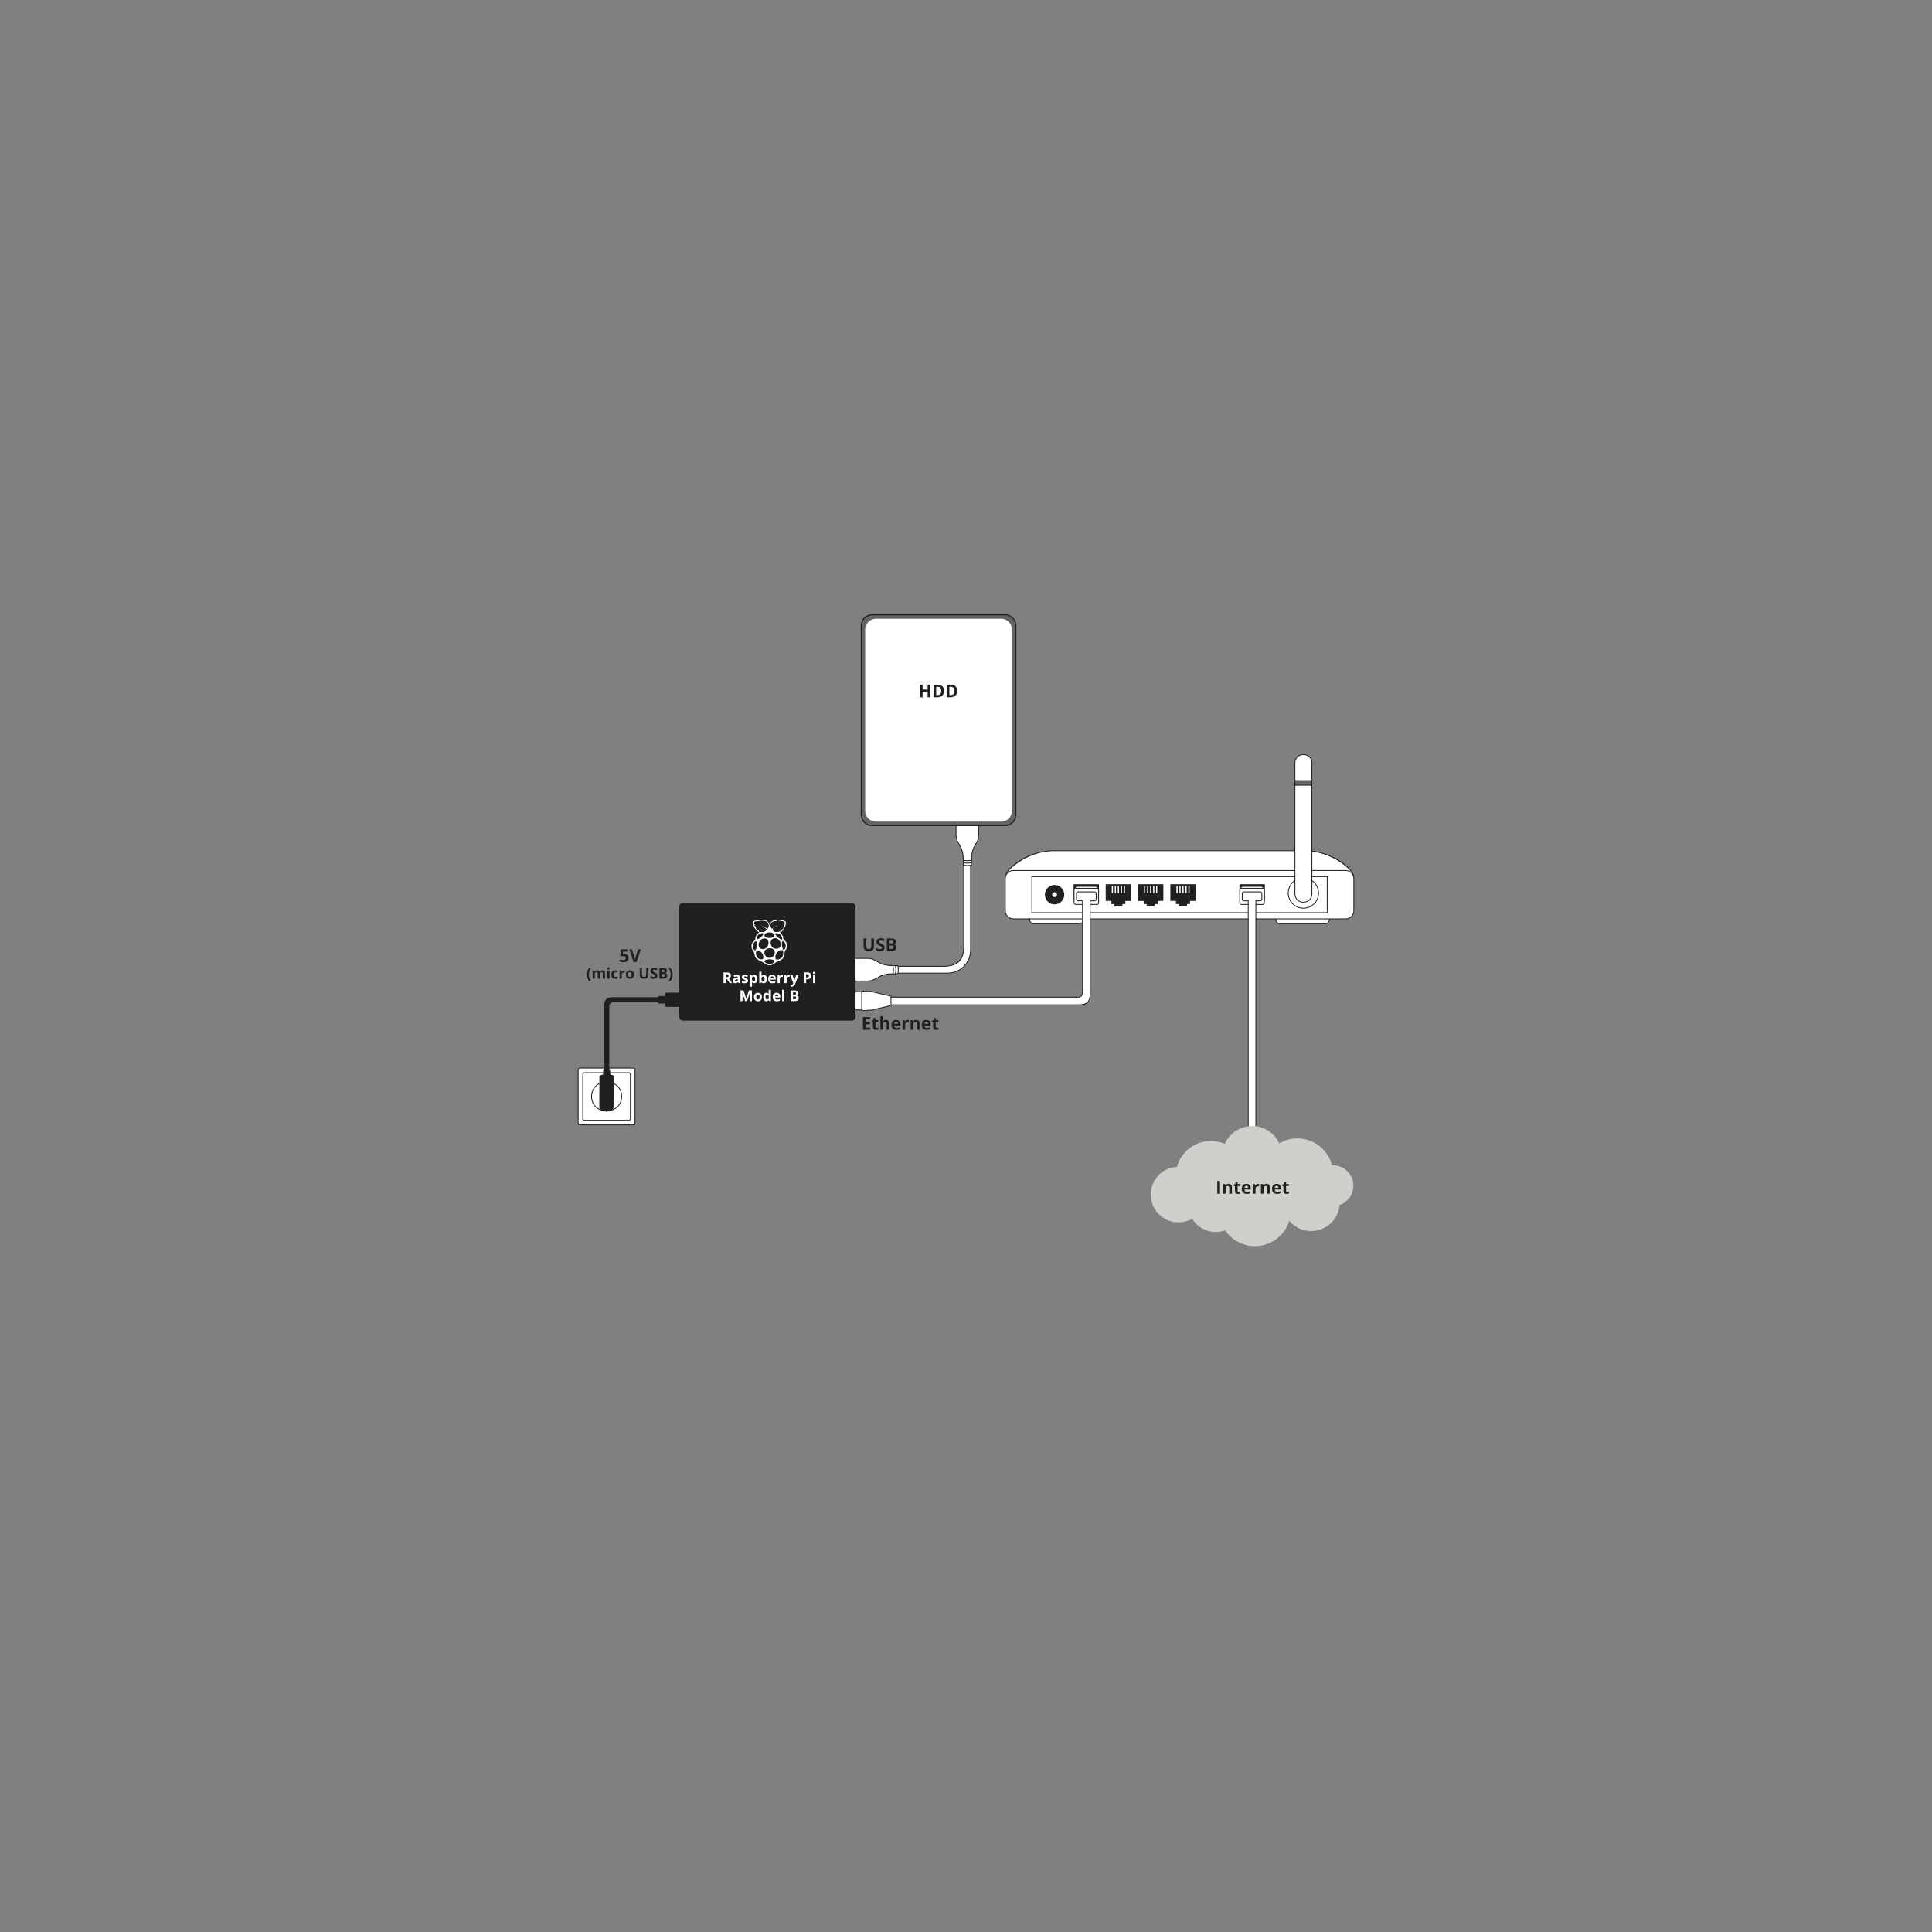 <?xml version="1.0" encoding="utf-8"?>
<!-- Generator: Adobe Illustrator 14.0.0, SVG Export Plug-In . SVG Version: 6.00 Build 43363)  -->
<!DOCTYPE svg PUBLIC "-//W3C//DTD SVG 1.1//EN" "http://www.w3.org/Graphics/SVG/1.1/DTD/svg11.dtd">
<svg version="1.1" id="Слой_1" xmlns="http://www.w3.org/2000/svg" xmlns:xlink="http://www.w3.org/1999/xlink" x="0px" y="0px"
	 width="2834.65px" height="2834.65px" viewBox="0 0 2834.65 2834.65" enable-background="new 0 0 2834.65 2834.65"
	 xml:space="preserve">
<rect x="0" y="0" width="2834.65" height="2834.65" fill="#808080" stroke="none"/>
<g>
	<g>
		<g>
			<g>
				<g>
					<g>
						<path fill="#FFFFFF" d="M1589.188,1349.457c0,3.261-2.667,5.928-5.928,5.928h-66.524c-3.261,0-5.928-2.667-5.928-5.928
							v-11.434c0-3.261,2.667-5.928,5.928-5.928h66.524c3.261,0,5.928,2.667,5.928,5.928V1349.457z"/>
					</g>
				</g>
				<g>
					<g>
						<path fill="#221F1F" d="M1583.26,1355.977h-66.524c-3.596,0-6.521-2.925-6.521-6.521v-11.434c0-3.596,2.925-6.521,6.521-6.521
							h66.524c3.596,0,6.521,2.925,6.521,6.521v11.434C1589.781,1353.052,1586.855,1355.977,1583.26,1355.977L1583.26,1355.977z
							 M1516.735,1332.688c-2.942,0-5.335,2.393-5.335,5.335v11.434c0,2.942,2.393,5.335,5.335,5.335h66.524
							c2.942,0,5.336-2.393,5.336-5.335v-11.434c0-2.942-2.394-5.335-5.336-5.335H1516.735L1516.735,1332.688z"/>
					</g>
				</g>
			</g>
			<g>
				<g>
					<g>
						<path fill="#FFFFFF" d="M1950.445,1349.457c0,3.261-2.668,5.928-5.93,5.928h-66.523c-3.262,0-5.928-2.667-5.928-5.928v-11.434
							c0-3.261,2.666-5.928,5.928-5.928h66.523c3.262,0,5.93,2.667,5.93,5.928V1349.457z"/>
					</g>
				</g>
				<g>
					<g>
						<path fill="#221F1F" d="M1944.516,1355.977h-66.523c-3.596,0-6.521-2.925-6.521-6.521v-11.434
							c0-3.596,2.926-6.521,6.521-6.521h66.523c3.596,0,6.521,2.925,6.521,6.521v11.434
							C1951.037,1353.052,1948.111,1355.977,1944.516,1355.977L1944.516,1355.977z M1877.992,1332.688
							c-2.943,0-5.336,2.393-5.336,5.335v11.434c0,2.942,2.393,5.335,5.336,5.335h66.523c2.943,0,5.336-2.393,5.336-5.335v-11.434
							c0-2.942-2.393-5.335-5.336-5.335H1877.992L1877.992,1332.688z"/>
					</g>
				</g>
			</g>
		</g>
		<g>
			<g>
				<g>
					<g>
						<g>
							<path fill="#FFFFFF" d="M1986.322,1286.358c0,10.021-32.012,18.223-71.137,18.223h-369.119
								c-39.125,0-71.137-8.201-71.137-18.223s32.012-38.223,71.137-38.223h369.119
								C1954.311,1248.135,1986.322,1276.336,1986.322,1286.358z"/>
						</g>
					</g>
					<g>
						<g>
							<path fill="#221F1F" d="M1915.186,1305.173h-369.119c-40.223,0-71.729-8.265-71.729-18.815s31.507-38.815,71.729-38.815
								h369.119c40.223,0,71.73,28.265,71.73,38.815S1955.408,1305.173,1915.186,1305.173L1915.186,1305.173z M1546.066,1248.728
								c-38.239,0-70.544,28.073-70.544,37.63s32.305,17.63,70.544,17.63h369.119c38.238,0,70.545-8.073,70.545-17.63
								s-32.307-37.63-70.545-37.63H1546.066L1546.066,1248.728z"/>
						</g>
					</g>
				</g>
				<g>
					<g>
						<g>
							<path fill="#FFFFFF" d="M1986.322,1336.292c0,6.521-5.336,11.855-11.855,11.855h-487.682
								c-6.521,0-11.855-5.335-11.855-11.855v-47.251c0-6.521,5.335-11.855,11.855-11.855h487.682
								c6.52,0,11.855,5.335,11.855,11.855V1336.292z"/>
						</g>
					</g>
					<g>
						<g>
							<path fill="#221F1F" d="M1974.467,1348.741h-487.682c-6.863,0-12.448-5.584-12.448-12.448v-47.251
								c0-6.863,5.585-12.449,12.448-12.449h487.682c6.863,0,12.449,5.586,12.449,12.449v47.251
								C1986.916,1343.157,1981.33,1348.741,1974.467,1348.741L1974.467,1348.741z M1486.785,1277.778
								c-6.21,0-11.263,5.053-11.263,11.264v47.251c0,6.21,5.053,11.263,11.263,11.263h487.682c6.211,0,11.264-5.053,11.264-11.263
								v-47.251c0-6.211-5.053-11.264-11.264-11.264H1486.785L1486.785,1277.778z"/>
						</g>
					</g>
				</g>
				<g>
					<g>
						<rect x="1513.952" y="1286.233" fill="#FFFFFF" width="433.347" height="52.868"/>
					</g>
					<g>
						<path fill="#221F1F" d="M1947.893,1339.694h-434.533v-54.054h434.533V1339.694L1947.893,1339.694z M1514.545,1338.508h432.162
							v-51.683h-432.162V1338.508L1514.545,1338.508z"/>
					</g>
				</g>
			</g>
			<g>
				<g>
					<g>
						<circle fill="#FFFFFF" cx="1912.343" cy="1310.295" r="22.229"/>
					</g>
					<g>
						<path fill="#221F1F" d="M1912.342,1333.118c-12.584,0-22.82-10.238-22.82-22.822s10.236-22.821,22.82-22.821
							s22.822,10.237,22.822,22.821S1924.926,1333.118,1912.342,1333.118L1912.342,1333.118z M1912.342,1288.66
							c-11.93,0-21.635,9.706-21.635,21.636c0,11.931,9.705,21.637,21.635,21.637c11.932,0,21.637-9.706,21.637-21.637
							C1933.979,1298.366,1924.273,1288.66,1912.342,1288.66L1912.342,1288.66z"/>
					</g>
				</g>
				<g>
					<g>
						<g>
							<g>
								<path fill="#FFFFFF" d="M1924.791,1311.804c0,6.521-5.336,11.856-11.855,11.856h-1.186c-6.521,0-11.855-5.336-11.855-11.856
									v-192.769c0-6.521,5.334-11.855,11.855-11.855h1.186c6.52,0,11.855,5.335,11.855,11.855V1311.804z"/>
							</g>
						</g>
						<g>
							<g>
								<path fill="#221F1F" d="M1912.936,1324.253h-1.186c-6.863,0-12.449-5.585-12.449-12.449v-192.769
									c0-6.863,5.586-12.448,12.449-12.448h1.186c6.863,0,12.449,5.585,12.449,12.448v192.769
									C1925.385,1318.668,1919.799,1324.253,1912.936,1324.253L1912.936,1324.253z M1911.75,1107.773
									c-6.211,0-11.264,5.053-11.264,11.263v192.769c0,6.211,5.053,11.264,11.264,11.264h1.186
									c6.211,0,11.264-5.053,11.264-11.264v-192.769c0-6.21-5.053-11.263-11.264-11.263H1911.75L1911.75,1107.773z"/>
							</g>
						</g>
					</g>
					<g>
						<g>
							<rect x="1899.895" y="1145.374" fill="#646464" width="24.896" height="6.694"/>
						</g>
						<g>
							<path fill="#221F1F" d="M1925.385,1152.661h-26.084v-7.881h26.084V1152.661L1925.385,1152.661z M1900.486,1151.475h23.713
								v-5.51h-23.713V1151.475L1900.486,1151.475z"/>
						</g>
					</g>
				</g>
			</g>
		</g>
	</g>
	<g>
		<g>
			<g>
				<g>
					<rect x="1575.174" y="1297.35" fill="#221F1F" width="37.148" height="24.44"/>
				</g>
			</g>
			<g>
				<g>
					<rect x="1583.484" y="1316.165" fill="#221F1F" width="20.527" height="10.274"/>
				</g>
			</g>
			<g>
				<g>
					<rect x="1587.885" y="1319.097" fill="#221F1F" width="11.729" height="10.274"/>
				</g>
			</g>
		</g>
		<g>
			<g>
				<g>
					<polygon fill="#FFFFFF" points="1585.838,1310.299 1584.059,1310.299 1584.059,1300.034 1585.838,1300.034 1585.838,1310.299 
											"/>
				</g>
			</g>
			<g>
				<g>
					<polygon fill="#FFFFFF" points="1590.237,1310.299 1588.459,1310.299 1588.459,1300.034 1590.237,1300.034 1590.237,1310.299 
											"/>
				</g>
			</g>
			<g>
				<g>
					<polygon fill="#FFFFFF" points="1594.637,1310.299 1592.857,1310.299 1592.857,1300.034 1594.637,1300.034 1594.637,1310.299 
											"/>
				</g>
			</g>
			<g>
				<g>
					<polygon fill="#FFFFFF" points="1599.035,1310.299 1597.258,1310.299 1597.258,1300.034 1599.035,1300.034 1599.035,1310.299 
											"/>
				</g>
			</g>
			<g>
				<g>
					<polygon fill="#FFFFFF" points="1603.435,1310.299 1601.656,1310.299 1601.656,1300.034 1603.435,1300.034 1603.435,1310.299 
											"/>
				</g>
			</g>
		</g>
	</g>
	<g>
		<g>
			<g>
				<g>
					<rect x="1622.31" y="1297.35" fill="#221F1F" width="37.148" height="24.44"/>
				</g>
			</g>
			<g>
				<g>
					<rect x="1630.62" y="1316.165" fill="#221F1F" width="20.528" height="10.274"/>
				</g>
			</g>
			<g>
				<g>
					<rect x="1635.021" y="1319.097" fill="#221F1F" width="11.729" height="10.274"/>
				</g>
			</g>
		</g>
		<g>
			<g>
				<g>
					<polygon fill="#FFFFFF" points="1632.974,1310.299 1631.195,1310.299 1631.195,1300.034 1632.974,1300.034 1632.974,1310.299 
											"/>
				</g>
			</g>
			<g>
				<g>
					<polygon fill="#FFFFFF" points="1637.374,1310.299 1635.595,1310.299 1635.595,1300.034 1637.374,1300.034 1637.374,1310.299 
											"/>
				</g>
			</g>
			<g>
				<g>
					<polygon fill="#FFFFFF" points="1641.772,1310.299 1639.994,1310.299 1639.994,1300.034 1641.772,1300.034 1641.772,1310.299 
											"/>
				</g>
			</g>
			<g>
				<g>
					<polygon fill="#FFFFFF" points="1646.172,1310.299 1644.394,1310.299 1644.394,1300.034 1646.172,1300.034 1646.172,1310.299 
											"/>
				</g>
			</g>
			<g>
				<g>
					<polygon fill="#FFFFFF" points="1650.571,1310.299 1648.792,1310.299 1648.792,1300.034 1650.571,1300.034 1650.571,1310.299 
											"/>
				</g>
			</g>
		</g>
	</g>
	<g>
		<g>
			<g>
				<g>
					<rect x="1669.733" y="1297.35" fill="#221F1F" width="37.149" height="24.44"/>
				</g>
			</g>
			<g>
				<g>
					<rect x="1678.044" y="1316.165" fill="#221F1F" width="20.528" height="10.274"/>
				</g>
			</g>
			<g>
				<g>
					<rect x="1682.444" y="1319.097" fill="#221F1F" width="11.729" height="10.274"/>
				</g>
			</g>
		</g>
		<g>
			<g>
				<g>
					<polygon fill="#FFFFFF" points="1680.397,1310.299 1678.62,1310.299 1678.62,1300.034 1680.397,1300.034 1680.397,1310.299 
											"/>
				</g>
			</g>
			<g>
				<g>
					<polygon fill="#FFFFFF" points="1684.798,1310.299 1683.02,1310.299 1683.02,1300.034 1684.798,1300.034 1684.798,1310.299 
											"/>
				</g>
			</g>
			<g>
				<g>
					<polygon fill="#FFFFFF" points="1689.196,1310.299 1687.419,1310.299 1687.419,1300.034 1689.196,1300.034 1689.196,1310.299 
											"/>
				</g>
			</g>
			<g>
				<g>
					<polygon fill="#FFFFFF" points="1693.596,1310.299 1691.817,1310.299 1691.817,1300.034 1693.596,1300.034 1693.596,1310.299 
											"/>
				</g>
			</g>
			<g>
				<g>
					<polygon fill="#FFFFFF" points="1697.995,1310.299 1696.217,1310.299 1696.217,1300.034 1697.995,1300.034 1697.995,1310.299 
											"/>
				</g>
			</g>
		</g>
	</g>
	<g>
		<g>
			<g>
				<g>
					<rect x="1717.158" y="1297.35" fill="#221F1F" width="37.148" height="24.44"/>
				</g>
			</g>
			<g>
				<g>
					<rect x="1725.467" y="1316.165" fill="#221F1F" width="20.529" height="10.274"/>
				</g>
			</g>
			<g>
				<g>
					<rect x="1729.867" y="1319.097" fill="#221F1F" width="11.729" height="10.274"/>
				</g>
			</g>
		</g>
		<g>
			<g>
				<g>
					<polygon fill="#FFFFFF" points="1727.822,1310.299 1726.043,1310.299 1726.043,1300.034 1727.822,1300.034 1727.822,1310.299 
											"/>
				</g>
			</g>
			<g>
				<g>
					<polygon fill="#FFFFFF" points="1732.221,1310.299 1730.443,1310.299 1730.443,1300.034 1732.221,1300.034 1732.221,1310.299 
											"/>
				</g>
			</g>
			<g>
				<g>
					<polygon fill="#FFFFFF" points="1736.621,1310.299 1734.842,1310.299 1734.842,1300.034 1736.621,1300.034 1736.621,1310.299 
											"/>
				</g>
			</g>
			<g>
				<g>
					<polygon fill="#FFFFFF" points="1741.02,1310.299 1739.24,1310.299 1739.24,1300.034 1741.02,1300.034 1741.02,1310.299 					
						"/>
				</g>
			</g>
			<g>
				<g>
					<polygon fill="#FFFFFF" points="1745.418,1310.299 1743.641,1310.299 1743.641,1300.034 1745.418,1300.034 1745.418,1310.299 
											"/>
				</g>
			</g>
		</g>
	</g>
	<g>
		<g>
			<g>
				<g>
					<rect x="1818.582" y="1297.35" fill="#221F1F" width="37.148" height="24.44"/>
				</g>
			</g>
			<g>
				<g>
					<rect x="1826.893" y="1316.165" fill="#221F1F" width="20.527" height="10.274"/>
				</g>
			</g>
			<g>
				<g>
					<rect x="1831.293" y="1319.097" fill="#221F1F" width="11.729" height="10.274"/>
				</g>
			</g>
		</g>
		<g>
			<g>
				<g>
					<polygon fill="#FFFFFF" points="1829.246,1310.299 1827.467,1310.299 1827.467,1300.034 1829.246,1300.034 1829.246,1310.299 
											"/>
				</g>
			</g>
			<g>
				<g>
					<polygon fill="#FFFFFF" points="1833.645,1310.299 1831.867,1310.299 1831.867,1300.034 1833.645,1300.034 1833.645,1310.299 
											"/>
				</g>
			</g>
			<g>
				<g>
					<polygon fill="#FFFFFF" points="1838.045,1310.299 1836.266,1310.299 1836.266,1300.034 1838.045,1300.034 1838.045,1310.299 
											"/>
				</g>
			</g>
			<g>
				<g>
					<polygon fill="#FFFFFF" points="1842.443,1310.299 1840.666,1310.299 1840.666,1300.034 1842.443,1300.034 1842.443,1310.299 
											"/>
				</g>
			</g>
			<g>
				<g>
					<polygon fill="#FFFFFF" points="1846.842,1310.299 1845.064,1310.299 1845.064,1300.034 1846.842,1300.034 1846.842,1310.299 
											"/>
				</g>
			</g>
		</g>
	</g>
	<g>
		<g>
			<g>
				<circle fill="#221F1F" cx="1547.28" cy="1312.667" r="14.228"/>
			</g>
		</g>
		<g>
			<g>
				<circle fill="#FFFFFF" cx="1547.28" cy="1312.667" r="3.545"/>
			</g>
		</g>
	</g>
	<g>
		<g>
			<g>
				<g>
					<g>
						<path fill="#FFFFFF" d="M1855.01,1305.669c0-1.304-1.066-2.371-2.371-2.371h-31.27c-1.305,0-2.371,1.067-2.371,2.371v18.948
							c0,1.305,1.066,2.371,2.371,2.371h31.27c1.305,0,2.371-1.066,2.371-2.371V1305.669z"/>
					</g>
				</g>
				<g>
					<g>
						<path fill="#221F1F" d="M1852.639,1327.583h-31.27c-1.635,0-2.965-1.33-2.965-2.965v-18.948c0-1.634,1.33-2.964,2.965-2.964
							h31.27c1.635,0,2.963,1.33,2.963,2.964v18.948C1855.602,1326.252,1854.273,1327.583,1852.639,1327.583L1852.639,1327.583z
							 M1821.369,1303.891c-0.98,0-1.777,0.797-1.777,1.778v18.948c0,0.98,0.797,1.779,1.777,1.779h31.27
							c0.98,0,1.777-0.799,1.777-1.779v-18.948c0-0.981-0.797-1.778-1.777-1.778H1821.369L1821.369,1303.891z"/>
					</g>
				</g>
			</g>
			<g>
				<g>
					<polygon fill="#FFFFFF" points="1855.01,1303.298 1818.998,1303.298 1822.789,1300.455 1851.219,1300.455 					"/>
				</g>
				<g>
					<path fill="#221F1F" d="M1855.01,1303.891h-36.012c-0.256,0-0.482-0.164-0.563-0.405c-0.08-0.242,0.002-0.509,0.207-0.662
						l3.791-2.843c0.102-0.078,0.227-0.119,0.355-0.119h28.43c0.129,0,0.254,0.041,0.355,0.119l3.791,2.843
						c0.205,0.153,0.287,0.42,0.207,0.662C1855.492,1303.727,1855.266,1303.891,1855.01,1303.891L1855.01,1303.891z
						 M1820.775,1302.706h32.457l-2.211-1.658h-28.035L1820.775,1302.706L1820.775,1302.706z"/>
				</g>
			</g>
		</g>
		<g>
			<g>
				<g>
					<path fill="#FFFFFF" d="M1849.037,1308.561h-24.066c-1.305,0-2.371,1.068-2.371,2.371v8.422c0,1.303,1.066,2.371,2.371,2.371
						h6.449v405.9c0,3.26,2.512,5.928,5.584,5.928s5.584-2.668,5.584-5.928v-405.9h6.449c1.305,0,2.371-1.068,2.371-2.371v-8.422
						C1851.408,1309.629,1850.342,1308.561,1849.037,1308.561z"/>
				</g>
				<g>
					<path fill="#221F1F" d="M1837.004,1734.145c-3.406,0-6.178-2.926-6.178-6.52v-405.308h-5.855c-1.635,0-2.965-1.329-2.965-2.963
						v-8.422c0-1.634,1.33-2.963,2.965-2.963h24.066c1.635,0,2.965,1.329,2.965,2.963v8.422c0,1.634-1.33,2.963-2.965,2.963h-5.855
						v405.308C1843.182,1731.219,1840.41,1734.145,1837.004,1734.145L1837.004,1734.145z M1824.971,1309.155
						c-0.98,0-1.779,0.797-1.779,1.777v8.422c0,0.98,0.799,1.777,1.779,1.777h7.041v406.494c0,2.941,2.24,5.334,4.992,5.334
						s4.992-2.393,4.992-5.334v-406.494h7.041c0.98,0,1.779-0.797,1.779-1.777v-8.422c0-0.98-0.799-1.777-1.779-1.777H1824.971
						L1824.971,1309.155z"/>
				</g>
			</g>
			<g>
				<g>
					<path fill="#CFD0CB" d="M1985.688,1739.66c0-16.453-13.336-29.787-29.787-29.787c-0.525,0-1.041,0.051-1.561,0.076
						c-5.68-22.76-26.254-39.623-50.771-39.623c-9.727,0-18.828,2.662-26.631,7.285c-6.926-15.037-22.119-25.479-39.76-25.479
						c-17.904,0-33.287,10.754-40.064,26.154c-6.262-2.678-13.152-4.164-20.393-4.164c-23.797,0-43.841,16.018-49.975,37.857
						c-21.385,1.254-38.344,18.988-38.344,40.689c0,22.516,18.252,40.768,40.768,40.768c7.243,0,14.039-1.896,19.935-5.209
						c7.185,11.609,20.03,19.346,34.685,19.346c4.838,0,9.479-0.848,13.783-2.395c9.488,13.982,25.51,23.168,43.678,23.168
						c23.719,0,43.779-15.654,50.416-37.193c7.666,9.219,19.221,15.088,32.146,15.088c21.936,0,39.91-16.904,41.641-38.391
						C1977.213,1763.865,1985.688,1752.762,1985.688,1739.66z"/>
				</g>
			</g>
			<g>
				<g>
					<path fill="#221F1F" d="M1786.018,1751.471v-18.621h3.947v18.621H1786.018z"/>
				</g>
				<g>
					<path fill="#221F1F" d="M1807.49,1751.471h-3.885v-8.316c0-1.027-0.182-1.799-0.547-2.313s-0.947-0.77-1.744-0.77
						c-1.088,0-1.873,0.361-2.357,1.09c-0.484,0.725-0.725,1.928-0.725,3.609v6.699h-3.885v-14.238h2.967l0.521,1.82h0.217
						c0.434-0.688,1.029-1.207,1.789-1.559c0.76-0.354,1.625-0.529,2.592-0.529c1.656,0,2.912,0.447,3.771,1.344
						c0.857,0.895,1.285,2.188,1.285,3.877V1751.471z"/>
				</g>
				<g>
					<path fill="#221F1F" d="M1817.488,1748.631c0.68,0,1.494-0.148,2.445-0.445v2.891c-0.969,0.432-2.156,0.648-3.566,0.648
						c-1.553,0-2.686-0.393-3.395-1.178s-1.063-1.963-1.063-3.533v-6.865h-1.859v-1.643l2.139-1.299l1.121-3.006h2.484v3.031h3.986
						v2.916h-3.986v6.865c0,0.551,0.154,0.959,0.465,1.223C1816.568,1748.498,1816.979,1748.631,1817.488,1748.631z"/>
				</g>
				<g>
					<path fill="#221F1F" d="M1829.256,1751.725c-2.293,0-4.084-0.631-5.375-1.896s-1.936-3.057-1.936-5.375
						c0-2.387,0.598-4.23,1.789-5.533c1.193-1.305,2.842-1.955,4.949-1.955c2.012,0,3.578,0.572,4.699,1.719s1.682,2.73,1.682,4.75
						v1.885h-9.184c0.043,1.104,0.369,1.967,0.98,2.586s1.469,0.93,2.574,0.93c0.855,0,1.668-0.09,2.432-0.268
						s1.563-0.463,2.395-0.854v3.006c-0.68,0.34-1.406,0.592-2.178,0.758C1831.311,1751.643,1830.369,1751.725,1829.256,1751.725z
						 M1828.709,1739.729c-0.824,0-1.469,0.262-1.936,0.781c-0.469,0.523-0.734,1.264-0.803,2.225h5.451
						c-0.018-0.961-0.268-1.701-0.752-2.225C1830.186,1739.99,1829.531,1739.729,1828.709,1739.729z"/>
				</g>
				<g>
					<path fill="#221F1F" d="M1846.17,1736.965c0.525,0,0.963,0.037,1.313,0.113l-0.293,3.643c-0.314-0.084-0.697-0.127-1.146-0.127
						c-1.24,0-2.207,0.318-2.898,0.955s-1.037,1.529-1.037,2.676v7.246h-3.885v-14.238h2.941l0.574,2.395h0.189
						c0.441-0.799,1.039-1.441,1.791-1.93C1844.469,1737.209,1845.287,1736.965,1846.17,1736.965z"/>
				</g>
				<g>
					<path fill="#221F1F" d="M1863.211,1751.471h-3.885v-8.316c0-1.027-0.184-1.799-0.549-2.313s-0.945-0.77-1.744-0.77
						c-1.088,0-1.871,0.361-2.355,1.09c-0.484,0.725-0.727,1.928-0.727,3.609v6.699h-3.885v-14.238h2.969l0.521,1.82h0.217
						c0.434-0.688,1.029-1.207,1.789-1.559c0.76-0.354,1.623-0.529,2.592-0.529c1.656,0,2.912,0.447,3.77,1.344
						c0.857,0.895,1.287,2.188,1.287,3.877V1751.471z"/>
				</g>
				<g>
					<path fill="#221F1F" d="M1873.654,1751.725c-2.293,0-4.084-0.631-5.375-1.896s-1.936-3.057-1.936-5.375
						c0-2.387,0.596-4.23,1.789-5.533c1.193-1.305,2.842-1.955,4.947-1.955c2.014,0,3.58,0.572,4.701,1.719
						c1.119,1.146,1.68,2.73,1.68,4.75v1.885h-9.182c0.041,1.104,0.369,1.967,0.98,2.586s1.469,0.93,2.572,0.93
						c0.857,0,1.668-0.09,2.434-0.268c0.764-0.178,1.561-0.463,2.393-0.854v3.006c-0.678,0.34-1.404,0.592-2.178,0.758
						C1875.709,1751.643,1874.766,1751.725,1873.654,1751.725z M1873.105,1739.729c-0.822,0-1.469,0.262-1.936,0.781
						c-0.467,0.523-0.734,1.264-0.803,2.225h5.451c-0.018-0.961-0.268-1.701-0.75-2.225
						C1874.584,1739.99,1873.93,1739.729,1873.105,1739.729z"/>
				</g>
				<g>
					<path fill="#221F1F" d="M1888.619,1748.631c0.678,0,1.494-0.148,2.445-0.445v2.891c-0.969,0.432-2.158,0.648-3.566,0.648
						c-1.555,0-2.686-0.393-3.395-1.178s-1.063-1.963-1.063-3.533v-6.865h-1.859v-1.643l2.139-1.299l1.121-3.006h2.484v3.031h3.986
						v2.916h-3.986v6.865c0,0.551,0.154,0.959,0.465,1.223C1887.699,1748.498,1888.109,1748.631,1888.619,1748.631z"/>
				</g>
			</g>
		</g>
	</g>
	<g>
		<g>
			<path fill="#221F1F" d="M1276.802,1510.838h-10.724v-18.619h10.724v3.234h-6.775v4.088h6.304v3.234h-6.304v4.803h6.775V1510.838z
				"/>
		</g>
		<g>
			<path fill="#221F1F" d="M1286.379,1507.998c0.68,0,1.494-0.148,2.445-0.445v2.891c-0.968,0.434-2.156,0.648-3.565,0.648
				c-1.554,0-2.686-0.393-3.395-1.178s-1.063-1.963-1.063-3.533v-6.865h-1.859v-1.643l2.14-1.299l1.121-3.006h2.483v3.031h3.986
				v2.916h-3.986v6.865c0,0.551,0.154,0.959,0.465,1.223C1285.46,1507.865,1285.87,1507.998,1286.379,1507.998z"/>
		</g>
		<g>
			<path fill="#221F1F" d="M1304.847,1510.838h-3.885v-8.316c0-2.055-0.765-3.082-2.292-3.082c-1.088,0-1.873,0.369-2.356,1.107
				c-0.484,0.738-0.726,1.936-0.726,3.592v6.699h-3.885v-19.816h3.885v4.037c0,0.313-0.031,1.053-0.09,2.215l-0.089,1.146h0.204
				c0.865-1.393,2.241-2.088,4.126-2.088c1.673,0,2.942,0.449,3.808,1.35c0.867,0.9,1.3,2.191,1.3,3.871V1510.838z"/>
		</g>
		<g>
			<path fill="#221F1F" d="M1315.29,1511.092c-2.292,0-4.084-0.631-5.374-1.896c-1.291-1.266-1.937-3.057-1.937-5.375
				c0-2.387,0.597-4.23,1.79-5.533c1.191-1.305,2.842-1.955,4.947-1.955c2.012,0,3.579,0.572,4.699,1.719
				c1.121,1.146,1.682,2.73,1.682,4.75v1.885h-9.183c0.042,1.104,0.369,1.967,0.98,2.586s1.469,0.93,2.573,0.93
				c0.857,0,1.668-0.088,2.432-0.268c0.765-0.178,1.563-0.463,2.395-0.854v3.006c-0.68,0.34-1.405,0.592-2.178,0.76
				C1317.345,1511.01,1316.402,1511.092,1315.29,1511.092z M1314.742,1499.096c-0.824,0-1.469,0.262-1.936,0.781
				c-0.467,0.523-0.734,1.264-0.803,2.225h5.451c-0.018-0.961-0.268-1.701-0.752-2.225
				C1316.22,1499.357,1315.565,1499.096,1314.742,1499.096z"/>
		</g>
		<g>
			<path fill="#221F1F" d="M1332.203,1496.332c0.526,0,0.963,0.037,1.313,0.113l-0.293,3.643c-0.314-0.084-0.697-0.127-1.146-0.127
				c-1.24,0-2.206,0.318-2.897,0.955c-0.692,0.637-1.038,1.529-1.038,2.676v7.246h-3.885V1496.6h2.942l0.573,2.395h0.191
				c0.44-0.799,1.037-1.441,1.789-1.93C1330.503,1496.576,1331.32,1496.332,1332.203,1496.332z"/>
		</g>
		<g>
			<path fill="#221F1F" d="M1349.244,1510.838h-3.885v-8.316c0-1.027-0.183-1.799-0.547-2.313c-0.366-0.514-0.947-0.77-1.745-0.77
				c-1.087,0-1.872,0.361-2.356,1.09c-0.484,0.725-0.727,1.928-0.727,3.609v6.699h-3.884V1496.6h2.968l0.521,1.82h0.217
				c0.434-0.688,1.029-1.207,1.789-1.559c0.76-0.354,1.624-0.529,2.592-0.529c1.656,0,2.912,0.447,3.771,1.344
				c0.857,0.895,1.286,2.188,1.286,3.877V1510.838z"/>
		</g>
		<g>
			<path fill="#221F1F" d="M1359.688,1511.092c-2.292,0-4.084-0.631-5.375-1.896c-1.29-1.266-1.936-3.057-1.936-5.375
				c0-2.387,0.597-4.23,1.789-5.533c1.193-1.305,2.843-1.955,4.948-1.955c2.013,0,3.579,0.572,4.7,1.719
				c1.12,1.146,1.681,2.73,1.681,4.75v1.885h-9.183c0.042,1.104,0.369,1.967,0.98,2.586s1.469,0.93,2.573,0.93
				c0.857,0,1.668-0.088,2.433-0.268c0.764-0.178,1.562-0.463,2.395-0.854v3.006c-0.68,0.34-1.406,0.592-2.179,0.76
				C1361.742,1511.01,1360.8,1511.092,1359.688,1511.092z M1359.14,1499.096c-0.823,0-1.469,0.262-1.936,0.781
				c-0.467,0.523-0.734,1.264-0.803,2.225h5.451c-0.018-0.961-0.268-1.701-0.751-2.225
				C1360.617,1499.357,1359.963,1499.096,1359.14,1499.096z"/>
		</g>
		<g>
			<path fill="#221F1F" d="M1374.652,1507.998c0.679,0,1.494-0.148,2.445-0.445v2.891c-0.968,0.434-2.157,0.648-3.566,0.648
				c-1.554,0-2.686-0.393-3.394-1.178c-0.709-0.785-1.063-1.963-1.063-3.533v-6.865h-1.859v-1.643l2.14-1.299l1.12-3.006h2.484
				v3.031h3.986v2.916h-3.986v6.865c0,0.551,0.154,0.959,0.465,1.223C1373.733,1507.865,1374.143,1507.998,1374.652,1507.998z"/>
		</g>
	</g>
	<g>
		<g>
			<g>
				<g>
					<g>
						<path fill="#FFFFFF" d="M1419.092,1218.576c-2.746,0-4.992,3.004-4.992,22.566v147.014c0,19.563-8.102,29.641-30.825,29.641
							h-88.532c-19.563,0-35.568,2.247-35.568,4.993c0,2.744,16.006,4.99,35.568,4.99h94.959c19.563,0,34.383-14.819,34.383-34.381
							v-152.256C1424.084,1221.58,1421.838,1218.576,1419.092,1218.576z"/>
					</g>
					<g>
						<path fill="#221F1F" d="M1258.581,1422.789c0-4.098,21.625-5.586,36.161-5.586h88.532c21.191,0,30.232-8.688,30.232-29.047
							v-147.014c0-14.535,1.487-23.16,5.585-23.16s5.585,8.625,5.585,23.16v152.256c0,19.938-15.036,34.975-34.976,34.975h-94.959
							C1280.206,1428.373,1258.581,1426.887,1258.581,1422.789L1258.581,1422.789z M1423.491,1393.398v-152.256
							c0-22.963-2.863-21.975-4.399-21.975c-1.535,0-4.398-0.988-4.398,21.975v147.014c0,21.191-9.396,30.233-31.419,30.233h-88.532
							c-22.963,0-34.976,2.865-34.976,4.4s12.013,4.398,34.976,4.398h94.959C1408.965,1427.188,1423.491,1412.662,1423.491,1393.398
							L1423.491,1393.398z"/>
					</g>
				</g>
			</g>
			<g>
				<g>
					<g>
						<path fill="#FFFFFF" d="M1307.91,1416.755c1.357,0.123,7.348,0.029,8.908,0.037c1.568,0.01,1.568,11.932,0,11.94
							c-1.965,0.012-7.508-0.189-9.156,0C1308.461,1425.021,1308.087,1420.502,1307.91,1416.755z"/>
					</g>
					<g>
						<path fill="#221F1F" d="M1306.908,1429.416l0.174-0.809c0.322-1.494,0.479-3.283,0.479-5.467c0-1.672-0.087-3.344-0.172-4.957
							l-0.103-2.081l0.677,0.061c0.955,0.088,4.438,0.063,6.743,0.047c0.915-0.006,1.684-0.012,2.115-0.01
							c1.46,0.008,1.767,3.573,1.767,6.563c0,2.988-0.307,6.555-1.767,6.563c-0.62,0.004-1.593-0.014-2.688-0.033
							c-2.366-0.043-5.312-0.098-6.403,0.029L1306.908,1429.416L1306.908,1429.416z M1316.707,1428.141
							c0.295-0.393,0.695-2.273,0.695-5.377s-0.4-4.985-0.695-5.377c-0.441-0.002-1.155,0.004-1.993,0.01
							c-2.06,0.014-4.756,0.033-6.179-0.014l0.037,0.739c0.086,1.629,0.174,3.316,0.174,5.02c0,1.91-0.117,3.539-0.357,4.947
							c1.434-0.061,3.797-0.018,5.767,0.02C1315.178,1428.125,1316.093,1428.141,1316.707,1428.141L1316.707,1428.141z"/>
					</g>
				</g>
				<g>
					<g>
						<path fill="#FFFFFF" d="M1305.539,1416.611c1.357,0.123,6.162,0.174,7.723,0.182c1.568,0.01,1.568,11.932,0,11.94
							c-1.965,0.012-6.074-0.189-7.723,0C1306.338,1425.021,1305.716,1420.355,1305.539,1416.611z"/>
					</g>
					<g>
						<path fill="#221F1F" d="M1304.785,1429.416l0.174-0.809c0.259-1.201,0.385-2.613,0.385-4.316c0-1.68-0.119-3.398-0.235-5.061
							c-0.063-0.896-0.122-1.766-0.162-2.592l-0.032-0.68l0.678,0.061c1.248,0.113,5.708,0.172,7.672,0.182
							c1.461,0.008,1.768,3.573,1.768,6.563c0,2.988-0.307,6.555-1.768,6.563c-0.646,0.004-1.525-0.016-2.473-0.037
							c-1.93-0.041-4.115-0.09-5.185,0.033L1304.785,1429.416L1304.785,1429.416z M1306.529,1424.291
							c0,1.441-0.088,2.691-0.266,3.795c1.223-0.055,2.973-0.016,4.553,0.018c0.885,0.02,1.707,0.037,2.334,0.037
							c0.295-0.393,0.695-2.273,0.695-5.377c0-3.105-0.4-4.987-0.695-5.379c-1.458-0.008-5.154-0.049-6.984-0.139
							c0.035,0.615,0.08,1.252,0.125,1.903C1306.408,1420.83,1306.529,1422.57,1306.529,1424.291L1306.529,1424.291z"/>
					</g>
				</g>
				<g>
					<g>
						<path fill="#FFFFFF" d="M1309.705,1416.792c1.568,0.01,1.568,11.932,0,11.94c-22.445,0.113-22.741,10.672-36.969,10.672
							c-9.195,0-30.855-0.004-30.855-0.004c-0.651,0.037-1.185-0.467-1.185-1.119v-14.275v-12.999v-3.762
							c0-0.652,0.533-1.156,1.185-1.121c0,0,21.66-0.002,30.855-0.002C1286.964,1406.123,1287.26,1416.679,1309.705,1416.792z"/>
					</g>
					<g>
						<path fill="#221F1F" d="M1240.104,1407.246c0-0.48,0.188-0.924,0.532-1.25c0.345-0.324,0.798-0.488,1.245-0.463l30.855-0.002
							c6.482,0,10.221,2.18,14.178,4.49c4.912,2.867,10.48,6.117,22.793,6.18c1.461,0.008,1.768,3.573,1.768,6.563
							c0,2.988-0.307,6.555-1.768,6.563c-12.313,0.063-17.881,3.311-22.793,6.18c-3.957,2.309-7.695,4.49-14.178,4.49l-30.823-0.004
							c-0.479,0.027-0.933-0.137-1.277-0.463c-0.344-0.324-0.532-0.768-0.532-1.248V1407.246L1240.104,1407.246z M1309.594,1428.141
							c0.295-0.393,0.695-2.271,0.695-5.377s-0.4-4.987-0.695-5.379c-12.554-0.082-18.25-3.406-23.277-6.338
							c-3.98-2.324-7.419-4.33-13.58-4.33h-30.888c-0.152-0.008-0.293,0.043-0.397,0.143c-0.104,0.098-0.162,0.234-0.162,0.387
							v31.036c0,0.15,0.058,0.289,0.162,0.387c0.104,0.1,0.245,0.15,0.43,0.141l30.855,0.002c6.161,0,9.6-2.006,13.58-4.33
							C1291.344,1431.547,1297.04,1428.225,1309.594,1428.141L1309.594,1428.141z"/>
					</g>
				</g>
			</g>
			<g>
				<g>
					<g>
						<path fill="#FFFFFF" d="M1425.358,1259.843c-0.122,1.357-0.03,7.346-0.038,8.908c-0.008,1.568-11.932,1.568-11.939,0
							c-0.01-1.965,0.189-7.508,0-9.156C1417.093,1260.394,1421.613,1260.019,1425.358,1259.843z"/>
					</g>
					<g>
						<path fill="#221F1F" d="M1412.697,1258.841l0.809,0.174c3.184,0.686,7.031,0.484,10.426,0.307l2.078-0.104l-0.061,0.678
							c-0.041,0.453-0.063,1.557-0.063,3.281c0,1.154,0.009,2.406,0.017,3.461c0.006,0.771,0.011,1.439,0.011,1.887l-0.001,0.229
							c-0.007,1.461-3.573,1.766-6.563,1.766s-6.555-0.305-6.563-1.766l-0.001-0.162c0-0.619,0.017-1.521,0.035-2.525
							c0.022-1.254,0.048-2.67,0.048-3.893c0-1.217-0.026-2.061-0.078-2.51L1412.697,1258.841L1412.697,1258.841z M1413.974,1268.64
							c0.393,0.295,2.272,0.693,5.377,0.693s4.984-0.398,5.377-0.693l0.001-0.115c0-0.447-0.005-1.111-0.011-1.879
							c-0.008-1.057-0.017-2.311-0.017-3.469c0-1.205,0.01-2.102,0.03-2.709l-0.737,0.037c-3.205,0.168-6.806,0.355-9.969-0.184
							c0.054,1.252,0.02,3.727-0.018,5.766c-0.019,0.996-0.035,1.891-0.035,2.504L1413.974,1268.64L1413.974,1268.64z"/>
					</g>
				</g>
				<g>
					<g>
						<path fill="#FFFFFF" d="M1425.504,1257.472c-0.123,1.357-0.176,6.16-0.184,7.721c-0.008,1.57-11.932,1.57-11.939,0
							c-0.01-1.963,0.189-6.072,0-7.721C1417.093,1258.271,1421.758,1257.648,1425.504,1257.472z"/>
					</g>
					<g>
						<path fill="#221F1F" d="M1412.697,1256.718l0.809,0.174c2.815,0.605,6.303,0.363,9.379,0.148
							c0.895-0.061,1.765-0.123,2.591-0.16l0.68-0.033l-0.062,0.678c-0.113,1.248-0.17,5.707-0.181,7.672
							c-0.007,1.461-3.573,1.766-6.563,1.766s-6.555-0.305-6.563-1.766l-0.001-0.158c0-0.629,0.019-1.443,0.037-2.316
							c0.022-0.996,0.046-2.07,0.046-3.027c0-0.994-0.025-1.699-0.078-2.156L1412.697,1256.718L1412.697,1256.718z
							 M1413.974,1265.083c0.393,0.295,2.272,0.693,5.377,0.693c3.105,0,4.985-0.4,5.378-0.693c0.008-1.459,0.049-5.156,0.141-6.984
							c-0.616,0.035-1.253,0.08-1.902,0.125c-2.887,0.199-6.127,0.426-8.938-0.027c0.05,1.082,0.017,2.932-0.019,4.553
							c-0.019,0.863-0.037,1.668-0.037,2.289L1413.974,1265.083L1413.974,1265.083z"/>
					</g>
				</g>
				<g>
					<g>
						<path fill="#FFFFFF" d="M1425.32,1261.636c-0.008,1.57-11.932,1.57-11.939,0c-0.113-22.443-10.67-22.74-10.67-36.967
							c0-9.195,0.002-30.855,0.002-30.855c-0.036-0.652,0.468-1.186,1.119-1.186h14.276h12.997h3.764
							c0.651,0,1.155,0.533,1.119,1.186c0,0,0.002,21.66,0.002,30.855C1435.99,1238.896,1425.434,1239.193,1425.32,1261.636z"/>
					</g>
					<g>
						<path fill="#221F1F" d="M1402.117,1224.669l0.001-30.922c0-0.961,0.753-1.711,1.714-1.711h31.037
							c0.96,0,1.712,0.75,1.712,1.773c0,0,0,0.002,0,0.004l0.003,30.855c0,6.48-2.183,10.221-4.492,14.178
							c-2.867,4.912-6.116,10.48-6.179,22.793c-0.007,1.461-3.573,1.766-6.563,1.766s-6.555-0.305-6.563-1.766
							c-0.063-12.313-3.312-17.881-6.179-22.793C1404.3,1234.89,1402.117,1231.15,1402.117,1224.669L1402.117,1224.669z
							 M1413.973,1261.527c0.393,0.293,2.272,0.693,5.378,0.693s4.985-0.4,5.378-0.693c0.082-12.555,3.406-18.252,6.34-23.277
							c2.323-3.98,4.33-7.418,4.33-13.58l-0.001-30.922c0-0.301-0.228-0.525-0.528-0.525h-31.037c-0.3,0-0.526,0.225-0.526,0.586
							c0,0.002,0,0.004,0,0.006l-0.003,30.855c0,6.162,2.007,9.6,4.33,13.58C1410.566,1243.275,1413.891,1248.972,1413.973,1261.527
							L1413.973,1261.527z"/>
					</g>
				</g>
			</g>
		</g>
		<g>
			<g>
				<g>
					<g>
						<path fill="#646464" d="M1279.566,1211.292c-8.728,0-15.867-7.142-15.867-15.867V917.948c0-8.728,7.14-15.866,15.867-15.866
							h194.997c8.727,0,15.867,7.139,15.867,15.866v277.477c0,8.726-7.141,15.867-15.867,15.867H1279.566z"/>
					</g>
				</g>
				<g>
					<g>
						<path fill="#221F1F" d="M1491.224,917.948v277.477c0,9.186-7.475,16.659-16.66,16.659h-194.997
							c-9.187,0-16.66-7.474-16.66-16.659V917.948c0-9.188,7.474-16.661,16.66-16.661h194.997
							C1483.749,901.287,1491.224,908.76,1491.224,917.948L1491.224,917.948z M1264.492,1195.424c0,8.31,6.763,15.072,15.074,15.072
							h194.997c8.312,0,15.073-6.763,15.073-15.072V917.948c0-8.313-6.762-15.074-15.073-15.074h-194.997
							c-8.312,0-15.074,6.762-15.074,15.074V1195.424L1264.492,1195.424z"/>
					</g>
				</g>
			</g>
			<g>
				<g>
					<path fill="#FFFFFF" d="M1285.259,1205.539c-8.728,0-15.868-7.142-15.868-15.867v-265.97c0-8.729,7.141-15.87,15.868-15.87
						h183.613c8.727,0,15.866,7.142,15.866,15.87v265.97c0,8.726-7.14,15.867-15.866,15.867H1285.259z"/>
				</g>
			</g>
		</g>
	</g>
	<g>
		<g>
			<path fill="#221F1F" d="M1364.965,1023.113h-3.936v-8.036h-7.373v8.036h-3.949v-18.62h3.949v7.298h7.373v-7.298h3.936V1023.113z"
				/>
		</g>
		<g>
			<path fill="#221F1F" d="M1385.113,1013.625c0,3.065-0.873,5.413-2.617,7.043s-4.264,2.445-7.559,2.445h-5.273v-18.62h5.848
				c3.039,0,5.398,0.803,7.08,2.407C1384.273,1008.505,1385.113,1010.747,1385.113,1013.625z M1381.014,1013.727
				c0-3.999-1.768-5.999-5.299-5.999h-2.102v12.124h1.693C1379.111,1019.852,1381.014,1017.81,1381.014,1013.727z"/>
		</g>
		<g>
			<path fill="#221F1F" d="M1404.422,1013.625c0,3.065-0.873,5.413-2.617,7.043c-1.746,1.63-4.266,2.445-7.559,2.445h-5.273v-18.62
				h5.846c3.039,0,5.4,0.803,7.082,2.407C1403.58,1008.505,1404.422,1010.747,1404.422,1013.625z M1400.32,1013.727
				c0-3.999-1.768-5.999-5.299-5.999h-2.102v12.124h1.695C1398.418,1019.852,1400.32,1017.81,1400.32,1013.727z"/>
		</g>
	</g>
	<g>
		<g>
			<path fill="#221F1F" d="M1282.306,1376.901v12.049c0,1.375-0.307,2.58-0.924,3.616c-0.615,1.037-1.504,1.83-2.668,2.382
				c-1.162,0.553-2.539,0.828-4.125,0.828c-2.395,0-4.254-0.613-5.58-1.841c-1.324-1.227-1.986-2.905-1.986-5.037v-11.997h3.936
				v11.399c0,1.434,0.289,2.487,0.867,3.158c0.576,0.67,1.531,1.006,2.865,1.006c1.289,0,2.227-0.338,2.809-1.012
				c0.58-0.676,0.871-1.734,0.871-3.178v-11.374H1282.306z"/>
		</g>
		<g>
			<path fill="#221F1F" d="M1297.856,1390.35c0,1.682-0.605,3.006-1.814,3.974c-1.211,0.968-2.895,1.452-5.051,1.452
				c-1.986,0-3.744-0.374-5.271-1.121v-3.668c1.256,0.561,2.32,0.956,3.191,1.185c0.869,0.229,1.664,0.344,2.387,0.344
				c0.865,0,1.531-0.165,1.994-0.496c0.461-0.331,0.693-0.823,0.693-1.478c0-0.365-0.102-0.69-0.307-0.974
				c-0.203-0.285-0.504-0.56-0.896-0.822c-0.396-0.263-1.199-0.684-2.414-1.261c-1.139-0.535-1.992-1.049-2.561-1.541
				s-1.023-1.065-1.363-1.72c-0.338-0.654-0.508-1.418-0.508-2.292c0-1.647,0.557-2.942,1.674-3.885s2.66-1.414,4.629-1.414
				c0.969,0,1.893,0.115,2.77,0.345c0.881,0.229,1.799,0.552,2.758,0.968l-1.273,3.069c-0.992-0.408-1.814-0.692-2.463-0.854
				c-0.65-0.161-1.289-0.242-1.918-0.242c-0.748,0-1.32,0.174-1.719,0.522c-0.4,0.349-0.6,0.802-0.6,1.362
				c0,0.349,0.082,0.652,0.242,0.911c0.162,0.259,0.418,0.51,0.771,0.751c0.352,0.243,1.186,0.677,2.502,1.306
				c1.74,0.833,2.934,1.666,3.58,2.503C1297.534,1388.111,1297.856,1389.136,1297.856,1390.35z"/>
		</g>
		<g>
			<path fill="#221F1F" d="M1301.231,1376.901h5.795c2.641,0,4.557,0.376,5.752,1.128c1.191,0.75,1.787,1.946,1.787,3.585
				c0,1.112-0.26,2.024-0.783,2.738c-0.521,0.713-1.215,1.142-2.082,1.286v0.127c1.18,0.263,2.031,0.756,2.555,1.478
				c0.521,0.722,0.783,1.682,0.783,2.878c0,1.699-0.613,3.023-1.842,3.975c-1.227,0.95-2.893,1.426-4.998,1.426h-6.967V1376.901z
				 M1305.181,1384.275h2.291c1.07,0,1.846-0.165,2.326-0.496c0.479-0.331,0.719-0.879,0.719-1.644c0-0.713-0.262-1.225-0.783-1.534
				s-1.35-0.465-2.479-0.465h-2.074V1384.275z M1305.181,1387.409v4.853h2.572c1.086,0,1.889-0.209,2.406-0.625
				c0.518-0.415,0.777-1.052,0.777-1.91c0-1.545-1.105-2.317-3.311-2.317H1305.181z"/>
		</g>
	</g>
	<g>
		<g>
			<g>
				<path fill="#221F1F" d="M916.202,1399.624c1.799,0,3.232,0.505,4.297,1.516c1.066,1.011,1.6,2.395,1.6,4.152
					c0,2.081-0.641,3.681-1.924,4.802c-1.281,1.12-3.115,1.681-5.502,1.681c-2.072,0-3.744-0.336-5.018-1.006v-3.4
					c0.672,0.356,1.453,0.647,2.344,0.873c0.893,0.225,1.736,0.337,2.535,0.337c2.402,0,3.604-0.985,3.604-2.955
					c0-1.877-1.244-2.814-3.73-2.814c-0.451,0-0.947,0.044-1.49,0.134c-0.545,0.089-0.986,0.185-1.326,0.286l-1.566-0.84
					l0.701-9.488h10.1v3.336h-6.648l-0.344,3.655l0.445-0.089C914.796,1399.683,915.438,1399.624,916.202,1399.624z"/>
			</g>
			<g>
				<path fill="#221F1F" d="M936.235,1392.9h3.986l-6.33,18.619h-4.305l-6.316-18.619h3.986l3.502,11.08
					c0.195,0.654,0.398,1.416,0.605,2.285c0.207,0.871,0.338,1.477,0.389,1.815c0.094-0.781,0.41-2.147,0.955-4.101L936.235,1392.9z
					"/>
			</g>
		</g>
		<g>
			<path fill="#221F1F" d="M861.164,1429.846c0-1.898,0.277-3.674,0.833-5.328c0.555-1.654,1.355-3.105,2.401-4.352h2.686
				c-1.01,1.383-1.772,2.9-2.288,4.555s-0.773,3.355-0.773,5.104c0,1.754,0.263,3.449,0.79,5.086s1.276,3.117,2.25,4.441h-2.664
				c-1.053-1.217-1.855-2.639-2.406-4.264C861.439,1433.461,861.164,1431.715,861.164,1429.846z"/>
			<path fill="#221F1F" d="M880.209,1435.871h-3.276v-7.014c0-0.867-0.145-1.518-0.435-1.951c-0.29-0.432-0.747-0.648-1.37-0.648
				c-0.838,0-1.447,0.307-1.826,0.924c-0.38,0.615-0.569,1.629-0.569,3.039v5.65h-3.276v-12.01h2.503l0.44,1.537h0.183
				c0.322-0.553,0.788-0.984,1.396-1.295c0.608-0.313,1.307-0.467,2.095-0.467c1.797,0,3.015,0.586,3.652,1.762h0.29
				c0.322-0.559,0.796-0.992,1.423-1.301c0.626-0.307,1.333-0.461,2.122-0.461c1.36,0,2.39,0.348,3.088,1.047
				c0.698,0.697,1.047,1.816,1.047,3.357v7.83h-3.287v-7.014c0-0.867-0.145-1.518-0.435-1.951c-0.29-0.432-0.747-0.648-1.37-0.648
				c-0.802,0-1.402,0.285-1.799,0.859c-0.397,0.572-0.596,1.482-0.596,2.729V1435.871z"/>
			<path fill="#221F1F" d="M890.919,1420.758c0-1.068,0.594-1.602,1.783-1.602c1.188,0,1.783,0.533,1.783,1.602
				c0,0.508-0.149,0.904-0.446,1.186c-0.297,0.283-0.743,0.426-1.337,0.426C891.514,1422.369,890.919,1421.832,890.919,1420.758z
				 M894.335,1435.871h-3.276v-12.01h3.276V1435.871z"/>
			<path fill="#221F1F" d="M902.65,1436.086c-3.738,0-5.607-2.051-5.607-6.154c0-2.041,0.508-3.602,1.525-4.68
				c1.017-1.076,2.474-1.615,4.372-1.615c1.389,0,2.635,0.271,3.738,0.816l-0.967,2.535c-0.516-0.209-0.996-0.379-1.439-0.512
				c-0.444-0.131-0.888-0.197-1.332-0.197c-1.705,0-2.557,1.209-2.557,3.631c0,2.348,0.852,3.523,2.557,3.523
				c0.63,0,1.214-0.084,1.751-0.254c0.537-0.168,1.074-0.43,1.611-0.789v2.805c-0.53,0.336-1.065,0.568-1.606,0.697
				C904.155,1436.021,903.473,1436.086,902.65,1436.086z"/>
			<path fill="#221F1F" d="M915.788,1423.637c0.444,0,0.813,0.031,1.106,0.096l-0.247,3.072c-0.265-0.07-0.587-0.107-0.967-0.107
				c-1.046,0-1.86,0.27-2.444,0.807c-0.584,0.537-0.875,1.289-0.875,2.256v6.111h-3.276v-12.01h2.481l0.483,2.02h0.161
				c0.372-0.672,0.875-1.215,1.509-1.627S915.042,1423.637,915.788,1423.637z"/>
			<path fill="#221F1F" d="M929.989,1429.846c0,1.955-0.516,3.484-1.547,4.586c-1.031,1.104-2.467,1.654-4.308,1.654
				c-1.153,0-2.17-0.252-3.051-0.758c-0.881-0.504-1.558-1.229-2.03-2.174s-0.709-2.049-0.709-3.309
				c0-1.963,0.512-3.488,1.536-4.576c1.024-1.09,2.463-1.633,4.318-1.633c1.153,0,2.17,0.25,3.051,0.752
				c0.881,0.5,1.558,1.221,2.03,2.158C929.752,1427.486,929.989,1428.584,929.989,1429.846z M921.685,1429.846
				c0,1.188,0.195,2.088,0.585,2.695c0.39,0.609,1.026,0.914,1.907,0.914c0.874,0,1.502-0.303,1.885-0.908
				c0.383-0.605,0.575-1.506,0.575-2.701c0-1.189-0.193-2.08-0.58-2.676c-0.387-0.594-1.021-0.891-1.901-0.891
				c-0.874,0-1.504,0.295-1.891,0.885C921.878,1427.756,921.685,1428.648,921.685,1429.846z"/>
			<path fill="#221F1F" d="M951.452,1420.166v10.162c0,1.16-0.26,2.178-0.779,3.051c-0.52,0.875-1.27,1.543-2.25,2.01
				c-0.981,0.465-2.142,0.697-3.48,0.697c-2.02,0-3.588-0.518-4.705-1.553c-1.117-1.033-1.676-2.449-1.676-4.248v-10.119h3.319
				v9.615c0,1.209,0.243,2.098,0.73,2.664c0.487,0.564,1.292,0.848,2.417,0.848c1.088,0,1.878-0.285,2.369-0.854
				c0.49-0.57,0.736-1.463,0.736-2.68v-9.594H951.452z"/>
			<path fill="#221F1F" d="M964.568,1431.51c0,1.418-0.51,2.535-1.531,3.352s-2.44,1.225-4.259,1.225
				c-1.676,0-3.158-0.314-4.447-0.945v-3.094c1.06,0.473,1.957,0.807,2.691,1c0.734,0.193,1.405,0.289,2.014,0.289
				c0.73,0,1.291-0.139,1.681-0.418c0.39-0.279,0.585-0.695,0.585-1.246c0-0.309-0.086-0.582-0.258-0.822s-0.424-0.471-0.757-0.693
				c-0.333-0.221-1.012-0.576-2.036-1.063c-0.96-0.451-1.68-0.885-2.159-1.301c-0.48-0.414-0.863-0.898-1.149-1.449
				c-0.287-0.553-0.43-1.197-0.43-1.934c0-1.391,0.471-2.482,1.413-3.277c0.941-0.795,2.243-1.191,3.905-1.191
				c0.816,0,1.595,0.096,2.336,0.289s1.516,0.467,2.326,0.816l-1.074,2.59c-0.838-0.344-1.531-0.584-2.079-0.721
				c-0.548-0.135-1.087-0.203-1.617-0.203c-0.63,0-1.114,0.146-1.45,0.439c-0.337,0.295-0.505,0.678-0.505,1.15
				c0,0.293,0.068,0.549,0.204,0.768c0.136,0.219,0.353,0.43,0.65,0.633c0.297,0.205,1,0.572,2.111,1.102
				c1.468,0.703,2.474,1.406,3.019,2.111C964.295,1429.621,964.568,1430.486,964.568,1431.51z"/>
			<path fill="#221F1F" d="M967.415,1420.166h4.888c2.227,0,3.844,0.316,4.85,0.951c1.006,0.633,1.509,1.643,1.509,3.023
				c0,0.939-0.22,1.709-0.661,2.311s-1.026,0.963-1.756,1.084v0.107c0.995,0.223,1.713,0.639,2.154,1.246
				c0.44,0.609,0.661,1.418,0.661,2.428c0,1.434-0.518,2.551-1.552,3.352c-1.035,0.803-2.44,1.203-4.216,1.203h-5.876V1420.166z
				 M970.745,1426.387h1.934c0.902,0,1.556-0.141,1.96-0.42c0.404-0.279,0.607-0.74,0.607-1.385c0-0.602-0.22-1.033-0.661-1.295
				s-1.137-0.393-2.089-0.393h-1.751V1426.387z M970.745,1429.029v4.092h2.17c0.917,0,1.593-0.176,2.03-0.525
				c0.437-0.352,0.655-0.889,0.655-1.611c0-1.305-0.931-1.955-2.793-1.955H970.745z"/>
			<path fill="#221F1F" d="M986.793,1429.846c0,1.883-0.278,3.637-0.833,5.264c-0.555,1.625-1.355,3.039-2.401,4.242h-2.664
				c0.967-1.316,1.715-2.795,2.245-4.432c0.53-1.635,0.795-3.334,0.795-5.096c0-1.748-0.258-3.449-0.773-5.104
				s-1.278-3.172-2.288-4.555h2.686c1.053,1.254,1.854,2.709,2.406,4.367C986.518,1426.191,986.793,1427.961,986.793,1429.846z"/>
		</g>
	</g>
	<g>
		<g>
			<g>
				<g>
					<g>
						<path fill="#FFFFFF" d="M1575.875,1305.669c0-1.304,1.066-2.371,2.371-2.371h31.268c1.305,0,2.371,1.067,2.371,2.371v18.948
							c0,1.305-1.066,2.371-2.371,2.371h-31.268c-1.305,0-2.371-1.066-2.371-2.371V1305.669z"/>
					</g>
				</g>
				<g>
					<g>
						<path fill="#221F1F" d="M1578.246,1327.583c-1.635,0-2.965-1.33-2.965-2.965v-18.948c0-1.634,1.33-2.964,2.965-2.964h31.268
							c1.635,0,2.965,1.33,2.965,2.964v18.948c0,1.635-1.33,2.965-2.965,2.965H1578.246L1578.246,1327.583z M1609.514,1303.891
							h-31.268c-0.982,0-1.779,0.797-1.779,1.778v18.948c0,0.98,0.797,1.779,1.779,1.779h31.268c0.98,0,1.779-0.799,1.779-1.779
							v-18.948C1611.293,1304.688,1610.494,1303.891,1609.514,1303.891L1609.514,1303.891z"/>
					</g>
				</g>
			</g>
			<g>
				<g>
					<polygon fill="#FFFFFF" points="1575.875,1303.298 1611.885,1303.298 1608.096,1300.455 1579.664,1300.455 					"/>
				</g>
				<g>
					<path fill="#221F1F" d="M1575.875,1303.891c-0.256,0-0.482-0.164-0.563-0.405c-0.082-0.242,0.002-0.509,0.207-0.662
						l3.789-2.843c0.104-0.078,0.229-0.119,0.355-0.119h28.432c0.127,0,0.252,0.041,0.355,0.119l3.789,2.843
						c0.205,0.153,0.289,0.42,0.207,0.662c-0.08,0.241-0.307,0.405-0.563,0.405H1575.875L1575.875,1303.891z M1610.107,1302.706
						l-2.209-1.658h-28.037l-2.209,1.658H1610.107L1610.107,1302.706z"/>
				</g>
			</g>
		</g>
		<g>
			<g>
				<path fill="#FFFFFF" d="M1271.324,1463.037h311.043c3.26,0,5.928-2.666,5.928-5.928v-135.384h-6.449
					c-1.305,0-2.371-1.068-2.371-2.371v-8.422c0-1.303,1.066-2.371,2.371-2.371h24.068c1.305,0,2.371,1.068,2.371,2.371v8.422
					c0,1.303-1.066,2.371-2.371,2.371h-6.449v136.554c0,11.258-4.668,15.928-15.928,15.928h-312.213
					c-3.261,0-5.928-2.514-5.928-5.586C1265.396,1465.551,1268.063,1463.037,1271.324,1463.037z"/>
			</g>
			<g>
				<path fill="#221F1F" d="M1271.324,1474.801c-3.596,0-6.521-2.771-6.521-6.18c0-3.406,2.925-6.176,6.521-6.176h311.043
					c2.941,0,5.336-2.393,5.336-5.336v-134.792h-5.857c-1.635,0-2.963-1.329-2.963-2.963v-8.422c0-1.634,1.328-2.963,2.963-2.963
					h24.068c1.635,0,2.963,1.329,2.963,2.963v8.422c0,1.634-1.328,2.963-2.963,2.963h-5.857v135.962
					c0,11.594-4.924,16.521-16.52,16.521H1271.324L1271.324,1474.801z M1605.914,1309.155h-24.068c-0.98,0-1.777,0.797-1.777,1.777
					v8.422c0,0.98,0.797,1.777,1.777,1.777h7.043v135.978c0,3.596-2.926,6.521-6.521,6.521h-311.043
					c-2.942,0-5.335,2.238-5.335,4.99c0,2.754,2.393,4.994,5.335,4.994h312.213c10.939,0,15.334-4.395,15.334-15.336v-137.148h7.043
					c0.98,0,1.777-0.797,1.777-1.777v-8.422C1607.691,1309.952,1606.895,1309.155,1605.914,1309.155L1605.914,1309.155z"/>
			</g>
		</g>
		<g>
			<g>
				<g>
					<g>
						<path fill="#FFFFFF" d="M1276.807,1455.154c0.651,0,1.186,0.533,1.186,1.186v24.113c0,0.652-0.534,1.186-1.186,1.186h-25.892
							c-0.652,0-1.186-0.533-1.186-1.186v-24.113c0-0.652,0.533-1.186,1.186-1.186H1276.807z"/>
					</g>
				</g>
				<g>
					<g>
						<path fill="#221F1F" d="M1250.916,1482.232c-0.98,0-1.778-0.799-1.778-1.779v-24.113c0-0.98,0.798-1.777,1.778-1.777h25.892
							c0.98,0,1.778,0.797,1.778,1.777v24.113c0,0.98-0.798,1.779-1.778,1.779H1250.916L1250.916,1482.232z M1276.807,1455.748
							h-25.892c-0.327,0-0.593,0.266-0.593,0.592v24.113c0,0.328,0.266,0.594,0.593,0.594h25.892c0.327,0,0.593-0.266,0.593-0.594
							v-24.113C1277.4,1456.014,1277.134,1455.748,1276.807,1455.748L1276.807,1455.748z"/>
					</g>
				</g>
			</g>
			<g>
				<g>
					<path fill="#FFFFFF" d="M1265.527,1454.131l14.54,0.813c0.388,0.02,0.717,0.24,0.933,0.543l26.268,6.025v13.771l-26.266,6.023
						c-0.217,0.305-0.546,0.525-0.935,0.545l-14.54,0.813c-0.652,0.035-1.185-0.467-1.185-1.119v-26.295
						C1264.342,1454.598,1264.875,1454.096,1265.527,1454.131z"/>
				</g>
				<g>
					<path fill="#221F1F" d="M1265.46,1483.26c-0.459,0-0.889-0.178-1.211-0.498c-0.322-0.322-0.5-0.756-0.5-1.217v-26.295
						c0-0.959,0.749-1.711,1.804-1.711c0.002,0,0.005,0,0.006,0l14.54,0.813c0.466,0.023,0.903,0.242,1.232,0.602l26.528,6.086
						v14.717l-26.527,6.084c-0.33,0.361-0.768,0.58-1.232,0.604l-14.541,0.813L1265.46,1483.26L1265.46,1483.26L1265.46,1483.26z
						 M1306.674,1474.813v-12.83l-25.807-5.918l-0.22-0.051l-0.131-0.184c-0.061-0.084-0.228-0.281-0.483-0.297l-14.573-0.813
						c-0.3,0-0.525,0.229-0.525,0.529v26.295c0,0.145,0.054,0.279,0.152,0.377c0.098,0.098,0.23,0.152,0.373,0.152l0,0v0.592
						l0.033-0.594l14.541-0.811c0.255-0.016,0.424-0.215,0.484-0.299l0.13-0.184L1306.674,1474.813L1306.674,1474.813z"/>
				</g>
			</g>
		</g>
	</g>
	<g>
		<g>
			<g>
				<g>
					<g>
						<path fill="#FFFFFF" d="M850.698,1650.447c-1.303,0-2.371-1.068-2.371-2.371v-78.631c0-1.305,1.068-2.371,2.371-2.371h78.635
							c1.305,0,2.371,1.066,2.371,2.371v78.631c0,1.303-1.066,2.371-2.371,2.371H850.698z"/>
					</g>
				</g>
				<g>
					<g>
						<path fill="#221F1F" d="M847.735,1569.445c0-1.635,1.328-2.965,2.963-2.965h78.635c1.635,0,2.965,1.33,2.965,2.965v78.631
							c0,1.635-1.33,2.963-2.965,2.963h-78.635c-1.635,0-2.963-1.328-2.963-2.963V1569.445L847.735,1569.445z M931.112,1648.076
							v-78.631c0-0.98-0.799-1.779-1.779-1.779h-78.635c-0.98,0-1.777,0.799-1.777,1.779v78.631c0,0.98,0.797,1.777,1.777,1.777
							h78.635C930.313,1649.854,931.112,1649.057,931.112,1648.076L931.112,1648.076z"/>
					</g>
				</g>
			</g>
			<g>
				<g>
					<g>
						<path fill="#FFFFFF" d="M857.466,1643.68c-1.305,0-2.371-1.066-2.371-2.371v-65.098c0-1.303,1.066-2.371,2.371-2.371h65.102
							c1.303,0,2.371,1.068,2.371,2.371v65.098c0,1.305-1.068,2.371-2.371,2.371H857.466z"/>
					</g>
				</g>
				<g>
					<g>
						<path fill="#221F1F" d="M854.501,1576.211c0-1.635,1.33-2.963,2.965-2.963h65.102c1.635,0,2.963,1.328,2.963,2.963v65.098
							c0,1.635-1.328,2.965-2.963,2.965h-65.102c-1.635,0-2.965-1.33-2.965-2.965V1576.211L854.501,1576.211z M924.345,1641.309
							v-65.098c0-0.98-0.797-1.777-1.777-1.777h-65.102c-0.98,0-1.779,0.797-1.779,1.777v65.098c0,0.982,0.799,1.779,1.779,1.779
							h65.102C923.548,1643.088,924.345,1642.291,924.345,1641.309L924.345,1641.309z"/>
					</g>
				</g>
			</g>
			<g>
				<g>
					<g>
						<path fill="#FFFFFF" d="M890.017,1630.021c-13.541,0-22.109-9.523-22.109-21.26c0-11.738,8.568-21.258,22.109-21.258
							s22.107,9.52,22.107,21.258C912.124,1620.498,903.558,1630.021,890.017,1630.021z"/>
					</g>
					<g>
						<path fill="#221F1F" d="M867.315,1608.762c0-12.662,9.547-21.85,22.701-21.85s22.701,9.188,22.701,21.85
							c0,12.66-9.547,21.852-22.701,21.852S867.315,1621.422,867.315,1608.762L867.315,1608.762z M911.532,1608.762
							c0-11.975-9.049-20.664-21.516-20.664c-12.469,0-21.516,8.689-21.516,20.664s9.047,20.666,21.516,20.666
							C902.483,1629.428,911.532,1620.736,911.532,1608.762L911.532,1608.762z"/>
					</g>
				</g>
				<g>
					<g>
						<g>
							<rect x="884.274" y="1601.232" fill="#FFFFFF" width="11.412" height="3.24"/>
						</g>
						<g>
							<path fill="#221F1F" d="M883.681,1600.641h12.6v4.426h-12.6V1600.641L883.681,1600.641z M884.868,1603.881h10.227v-2.055
								h-10.227V1603.881L884.868,1603.881z"/>
						</g>
					</g>
					<g>
						<g>
							<rect x="884.274" y="1613.049" fill="#FFFFFF" width="11.412" height="3.242"/>
						</g>
						<g>
							<path fill="#221F1F" d="M883.681,1612.457h12.6v4.426h-12.6V1612.457L883.681,1612.457z M884.868,1615.697h10.227v-2.055
								h-10.227V1615.697L884.868,1615.697z"/>
						</g>
					</g>
				</g>
			</g>
		</g>
		<g>
			<g>
				<path fill="#221F1F" d="M994.386,1463.045h-96.742c-6.736,0-11.264,4.525-11.264,11.264v12.186
					c-0.008,0-0.018,0.002-0.025,0.002v137.742c0,6.736,7.613,1.258,7.613-1.684v-16.859h0.025v-129.703
					c0-2.941,2.393-5.334,5.334-5.334h95.059c3.658,0,6.521-1.672,6.521-3.809C1000.907,1464.717,998.044,1463.045,994.386,1463.045
					z"/>
			</g>
			<g>
				<path fill="#221F1F" d="M886.28,1568.328l-1.029,1.125c-0.096,0.105-0.15,0.242-0.156,0.385l-0.451,6.768l-5.176,1.393
					c-0.104,0.111-0.16,48.09-0.16,48.09s2.713,3.342,4,3.861c3.008,1.213,9.963,1.213,12.969,0c1.289-0.52,4-3.861,4-3.861
					s0.535-47.979,0.434-48.09l-5.178-1.393l-0.453-6.768c-0.004-0.143-0.061-0.279-0.156-0.385l-1.029-1.125H886.28z"/>
			</g>
			<g>
				<path fill="#221F1F" d="M980.335,1470.928c0,0.779-0.638,1.418-1.417,1.418H966.79c-0.78,0-1.417-0.639-1.417-1.418v-8.166
					c0-0.779,0.638-1.416,1.417-1.416h12.128c0.78,0,1.417,0.637,1.417,1.416V1470.928z"/>
			</g>
			<g>
				<path fill="#221F1F" d="M1007.751,1475.869c0,0.779-0.638,1.416-1.417,1.416h-28.981c-0.78,0-1.417-0.637-1.417-1.416v-18.047
					c0-0.779,0.638-1.418,1.417-1.418h28.981c0.78,0,1.417,0.639,1.417,1.418V1475.869z"/>
			</g>
		</g>
		<g>
			<path fill="#221F1F" d="M1255.258,1491.799c0,3.119-2.551,5.67-5.669,5.67h-247.415c-3.119,0-5.67-2.551-5.67-5.67v-161.288
				c0-3.118,2.551-5.669,5.67-5.669h247.415c3.118,0,5.669,2.551,5.669,5.669V1491.799z"/>
		</g>
	</g>
	<g>
		<g>
			<path fill-rule="evenodd" clip-rule="evenodd" fill="#221F1F" d="M1127.419,1368.083c2.714-0.481,8.564,0.454,8.475,4.237
				c-0.123,5.232-13.396,4.864-14.124,0.472C1121.257,1369.693,1124.631,1368.579,1127.419,1368.083z"/>
		</g>
		<g>
			<path fill-rule="evenodd" clip-rule="evenodd" fill="#221F1F" d="M1120.828,1369.496c-2.266,4.481-6.022,7.474-10.828,9.416
				C1109.927,1372.262,1114.294,1368.022,1120.828,1369.496z"/>
		</g>
		<g>
			<path fill-rule="evenodd" clip-rule="evenodd" fill="#221F1F" d="M1147.666,1378.912c-5.124-1.625-8.213-5.284-11.301-8.945
				C1142.302,1367.301,1148.151,1372.097,1147.666,1378.912z"/>
		</g>
		<g>
			<path fill-rule="evenodd" clip-rule="evenodd" fill="#221F1F" d="M1119.887,1377.029c11.812-2.104,8.984,16.217-0.942,15.536
				C1109.607,1391.925,1112.488,1378.346,1119.887,1377.029z"/>
		</g>
		<g>
			<path fill-rule="evenodd" clip-rule="evenodd" fill="#221F1F" d="M1134.482,1377.029c7.08-2.426,11.947,4.306,10.829,10.358
				c-1.106,5.98-9.02,5.27-11.771,2.824C1129.962,1387.032,1129.158,1378.853,1134.482,1377.029z"/>
		</g>
		<g>
			<path fill-rule="evenodd" clip-rule="evenodd" fill="#221F1F" d="M1109.058,1380.795c3.43,2.857,1.273,10.875-0.941,13.653
				C1102.553,1392.394,1104.121,1382.392,1109.058,1380.795z"/>
		</g>
		<g>
			<path fill-rule="evenodd" clip-rule="evenodd" fill="#221F1F" d="M1147.666,1380.795c5.815,0.229,6.997,11.223,1.883,13.183
				C1147.342,1391.426,1146.482,1385.182,1147.666,1380.795z"/>
		</g>
		<g>
			<path fill-rule="evenodd" clip-rule="evenodd" fill="#221F1F" d="M1126.949,1391.624c5.326-1.322,9.877,0.666,9.888,6.121
				c0.007,3.976-3.567,8.205-8.946,7.533C1121.371,1404.463,1117.897,1393.872,1126.949,1391.624z"/>
		</g>
		<g>
			<path fill-rule="evenodd" clip-rule="evenodd" fill="#221F1F" d="M1138.249,1407.631c-2.62-6.807,3.413-14.457,9.888-13.653
				C1151.436,1400.483,1147.392,1409.167,1138.249,1407.631z"/>
		</g>
		<g>
			<path fill-rule="evenodd" clip-rule="evenodd" fill="#221F1F" d="M1119.416,1407.161c-7.233,2.118-11.76-4.767-9.887-11.771
				C1115.677,1392.566,1121.975,1401.249,1119.416,1407.161z"/>
		</g>
		<g>
			<path fill-rule="evenodd" clip-rule="evenodd" fill="#221F1F" d="M1136.365,1409.515c-1.344,6.737-12.447,5.938-15.065,0.941
				C1123.142,1406.679,1133.419,1406.667,1136.365,1409.515z"/>
		</g>
		<g>
			<path fill-rule="evenodd" clip-rule="evenodd" fill="#FFFFFF" d="M1128.832,1357.254c1.912-1.115,1.297-2.912,2.355-4.237
				c4.361-5.464,15.025-4.473,21.657-0.941c0.994,5.432-1.874,9.187-3.767,12.241c-0.594,0.957-2.317,3.375-4.709,3.295
				c1.275,2.921,3.188,3.355,4.238,5.65c0.592,1.295,0.193,3.051,0.941,4.708c0.943,2.092,2.782,2.74,3.767,4.237
				c1.897,2.89,2.098,6.624,0.471,9.887c-0.482,0.968-1.521,1.784-1.884,2.825c-1.757,5.036-1.085,9.462-4.236,12.241
				c-2.313,2.038-6.668,3.222-9.888,5.179c-3.023,1.838-4.775,4.619-10.829,3.767c-2.453-0.346-5.078-2.679-8.475-4.707
				c-3.692-2.207-7.779-3.286-9.887-6.592c-1.203-1.886-1.566-5.508-2.825-8.475c-0.745-1.758-2.517-3.625-2.825-5.18
				c-1.19-6.008,0.958-9.313,5.18-11.771c-0.303-5.952,2.497-8.802,5.649-11.3c-5.303-3.749-9.755-8.565-8.475-16.479
				C1114.214,1348.601,1126.882,1346.871,1128.832,1357.254z M1141.074,1350.192c-1.363,1.512-4.313,1.871-5.18,0.941
				c0.326,1.74-2.689,1.292-2.824,1.413c-2.348,2.091-4.029,8.516,0,9.887c2.268-1.975,6.205-4.772,8.945-4.708
				c-2.82,2.131-8.068,3.01-8.004,6.121c0.059,2.787,3.972,4.385,8.475,3.296c-0.964,0.232,1.441-1.132,2.354-0.472
				c0.043-1.703,0.828-1.026,2.354-2.354c-0.182,0.157-0.591-0.192-0.471-0.471c0.147-0.346,2.218-0.781,2.354-0.942
				c0.354-0.417-0.529-1.227-0.471-1.412c0.24-0.776,2.376-0.315,1.883-1.412c-2.389-0.131,2.277-2.043-0.471-2.825
				c2.73-1.322-0.284-2.627,1.412-4.708c-2.543,0.299-3.313-1.902-5.649-0.471c1.742-2.369-3.806,0.776-1.884-1.413
				C1141.327,1350.805,1141.424,1352.27,1141.074,1350.192z M1119.887,1351.133c-0.784-0.187-1.815,0.059-2.825,0
				c-1.934-0.111-4.88,0.459-10.358,1.413c-0.075,1.331,1.415,1.097,1.413,2.354c-0.628,0-1.256,0-1.884,0
				c-0.149,1.876,2.178,1.275,2.354,2.825c-0.705,0.08-1.738-0.168-1.884,0.471c1.463,0.208,3.051,1.704,1.413,2.354
				c2.016-0.456,1.169,2.062,1.412,2.354c0.941,1.133,5.098,2.055,3.767,3.767c4.421,1.308,10.249,1.252,11.3-3.295
				c-2.162-2.547-5.76-3.658-8.004-6.121c3.297,1.567,6.45,3.279,9.416,5.179c4.488-4.253-0.479-10.579-4.237-11.3
				C1121.614,1352.71,1120.911,1351.378,1119.887,1351.133z M1121.77,1372.792c0.728,4.393,14.001,4.761,14.124-0.472
				c0.09-3.783-5.761-4.719-8.475-4.237C1124.631,1368.579,1121.257,1369.693,1121.77,1372.792z M1110,1378.912
				c4.806-1.942,8.563-4.935,10.828-9.416C1114.294,1368.022,1109.927,1372.262,1110,1378.912z M1136.365,1369.966
				c3.088,3.661,6.177,7.32,11.301,8.945C1148.151,1372.097,1142.302,1367.301,1136.365,1369.966z M1118.945,1392.565
				c9.927,0.681,12.754-17.641,0.942-15.536C1112.488,1378.346,1109.607,1391.925,1118.945,1392.565z M1133.541,1390.211
				c2.751,2.445,10.664,3.156,11.771-2.824c1.118-6.053-3.749-12.784-10.829-10.358
				C1129.158,1378.853,1129.962,1387.032,1133.541,1390.211z M1108.117,1394.449c2.215-2.778,4.371-10.796,0.941-13.653
				C1104.121,1382.392,1102.553,1392.394,1108.117,1394.449z M1149.548,1393.978c5.114-1.96,3.933-12.954-1.883-13.183
				C1146.482,1385.182,1147.342,1391.426,1149.548,1393.978z M1127.89,1405.278c5.379,0.672,8.953-3.558,8.946-7.533
				c-0.011-5.455-4.562-7.443-9.888-6.121C1117.897,1393.872,1121.371,1404.463,1127.89,1405.278z M1148.136,1393.978
				c-6.475-0.804-12.508,6.847-9.888,13.653C1147.392,1409.167,1151.436,1400.483,1148.136,1393.978z M1109.529,1395.39
				c-1.873,7.004,2.653,13.889,9.887,11.771C1121.975,1401.249,1115.677,1392.566,1109.529,1395.39z M1121.299,1410.457
				c2.618,4.996,13.722,5.796,15.065-0.941C1133.419,1406.667,1123.142,1406.679,1121.299,1410.457z"/>
		</g>
		<g>
			<path fill-rule="evenodd" clip-rule="evenodd" fill="#221F1F" d="M1121.77,1351.133c3.759,0.721,8.726,7.047,4.237,11.3
				c-2.966-1.899-6.119-3.611-9.416-5.179c2.244,2.463,5.842,3.574,8.004,6.121c-1.051,4.547-6.879,4.603-11.3,3.295
				c1.331-1.712-2.825-2.634-3.767-3.767c-0.243-0.292,0.604-2.81-1.412-2.354c1.638-0.65,0.05-2.146-1.413-2.354
				c0.146-0.639,1.179-0.391,1.884-0.471c-0.177-1.55-2.504-0.949-2.354-2.825c0.628,0,1.256,0,1.884,0
				c0.002-1.257-1.488-1.022-1.413-2.354c5.479-0.954,8.425-1.524,10.358-1.413c1.01,0.059,2.041-0.187,2.825,0
				C1120.911,1351.378,1121.614,1352.71,1121.77,1351.133z"/>
		</g>
		<g>
			<path fill-rule="evenodd" clip-rule="evenodd" fill="#221F1F" d="M1143.898,1350.663c-1.922,2.189,3.626-0.956,1.884,1.413
				c2.337-1.432,3.106,0.77,5.649,0.471c-1.696,2.081,1.318,3.386-1.412,4.708c2.748,0.782-1.918,2.694,0.471,2.825
				c0.493,1.097-1.643,0.636-1.883,1.412c-0.059,0.186,0.824,0.995,0.471,1.412c-0.137,0.161-2.207,0.597-2.354,0.942
				c-0.12,0.278,0.289,0.628,0.471,0.471c-1.526,1.327-2.312,0.65-2.354,2.354c-0.912-0.66-3.317,0.704-2.354,0.472
				c-4.503,1.089-8.416-0.509-8.475-3.296c-0.064-3.111,5.184-3.99,8.004-6.121c-2.74-0.064-6.678,2.733-8.945,4.708
				c-4.029-1.371-2.348-7.796,0-9.887c0.135-0.121,3.15,0.327,2.824-1.413c0.867,0.93,3.816,0.57,5.18-0.941
				C1141.424,1352.27,1141.327,1350.805,1143.898,1350.663z"/>
		</g>
	</g>
	<g>
		<path fill="#FFFFFF" d="M1064.891,1436.377v6.027h-3.33v-15.705h4.576c2.134,0,3.713,0.389,4.737,1.166
			c1.024,0.775,1.536,1.955,1.536,3.539c0,0.924-0.254,1.746-0.763,2.465c-0.509,0.721-1.229,1.283-2.159,1.691
			c2.363,3.531,3.903,5.813,4.619,6.844h-3.695l-3.749-6.027H1064.891z M1064.891,1433.67h1.074c1.053,0,1.83-0.176,2.331-0.525
			c0.501-0.352,0.752-0.902,0.752-1.654c0-0.746-0.256-1.275-0.768-1.59c-0.512-0.316-1.305-0.473-2.379-0.473h-1.01V1433.67z"/>
		<path fill="#FFFFFF" d="M1083.453,1442.404l-0.634-1.633h-0.086c-0.552,0.693-1.119,1.176-1.703,1.445
			c-0.584,0.268-1.345,0.402-2.283,0.402c-1.153,0-2.061-0.33-2.723-0.988c-0.663-0.66-0.994-1.598-0.994-2.814
			c0-1.275,0.446-2.215,1.337-2.82s2.236-0.939,4.034-1.004l2.084-0.064v-0.527c0-1.217-0.623-1.826-1.869-1.826
			c-0.96,0-2.088,0.291-3.384,0.871l-1.085-2.213c1.382-0.725,2.915-1.086,4.598-1.086c1.611,0,2.847,0.352,3.706,1.053
			c0.859,0.703,1.289,1.77,1.289,3.201v8.004H1083.453z M1082.486,1436.84l-1.268,0.043c-0.953,0.027-1.662,0.199-2.127,0.516
			c-0.466,0.314-0.698,0.795-0.698,1.439c0,0.924,0.53,1.385,1.59,1.385c0.759,0,1.366-0.219,1.821-0.654
			c0.455-0.438,0.682-1.018,0.682-1.74V1436.84z"/>
		<path fill="#FFFFFF" d="M1097.493,1438.838c0,1.23-0.428,2.17-1.284,2.814c-0.856,0.645-2.136,0.967-3.84,0.967
			c-0.874,0-1.619-0.059-2.234-0.178c-0.616-0.117-1.192-0.291-1.729-0.521v-2.707c0.608,0.287,1.294,0.527,2.057,0.721
			s1.434,0.289,2.014,0.289c1.188,0,1.783-0.344,1.783-1.031c0-0.258-0.079-0.467-0.236-0.627c-0.158-0.162-0.43-0.344-0.816-0.549
			c-0.387-0.203-0.902-0.441-1.547-0.715c-0.924-0.387-1.603-0.744-2.036-1.074c-0.434-0.328-0.749-0.707-0.945-1.133
			c-0.197-0.426-0.295-0.951-0.295-1.574c0-1.066,0.414-1.893,1.241-2.475c0.827-0.584,2-0.877,3.518-0.877
			c1.446,0,2.854,0.316,4.222,0.945l-0.988,2.363c-0.602-0.258-1.164-0.469-1.687-0.633c-0.523-0.166-1.057-0.248-1.601-0.248
			c-0.967,0-1.45,0.262-1.45,0.785c0,0.293,0.156,0.547,0.467,0.762s0.994,0.533,2.046,0.957c0.938,0.379,1.625,0.734,2.063,1.063
			c0.437,0.33,0.759,0.709,0.967,1.139C1097.389,1437.73,1097.493,1438.242,1097.493,1438.838z"/>
		<path fill="#FFFFFF" d="M1106.646,1442.619c-1.411,0-2.518-0.512-3.319-1.537h-0.172c0.114,1.004,0.172,1.584,0.172,1.74v4.867
			h-3.276v-17.295h2.664l0.462,1.557h0.15c0.766-1.188,1.901-1.783,3.405-1.783c1.418,0,2.528,0.549,3.33,1.645
			c0.802,1.096,1.203,2.617,1.203,4.564c0,1.283-0.188,2.396-0.564,3.342s-0.912,1.664-1.606,2.158
			C1108.4,1442.371,1107.583,1442.619,1106.646,1442.619z M1105.679,1432.789c-0.81,0-1.4,0.25-1.772,0.748
			c-0.373,0.496-0.566,1.318-0.58,2.465v0.354c0,1.289,0.191,2.213,0.575,2.771c0.383,0.559,0.99,0.838,1.821,0.838
			c1.468,0,2.202-1.209,2.202-3.631c0-1.182-0.181-2.066-0.542-2.658C1107.02,1433.086,1106.452,1432.789,1105.679,1432.789z"/>
		<path fill="#FFFFFF" d="M1120.653,1430.168c1.418,0,2.528,0.555,3.33,1.66c0.802,1.107,1.203,2.623,1.203,4.549
			c0,1.984-0.414,3.52-1.241,4.609c-0.827,1.088-1.954,1.633-3.378,1.633c-1.411,0-2.518-0.512-3.319-1.537h-0.226l-0.548,1.322
			h-2.503v-16.715h3.276v3.889c0,0.494-0.043,1.285-0.129,2.373h0.129C1118.014,1430.764,1119.149,1430.168,1120.653,1430.168z
			 M1119.601,1432.789c-0.81,0-1.4,0.25-1.772,0.748c-0.373,0.496-0.566,1.318-0.58,2.465v0.354c0,1.289,0.191,2.213,0.575,2.771
			c0.383,0.559,0.99,0.838,1.821,0.838c0.673,0,1.208-0.309,1.606-0.928c0.397-0.621,0.596-1.521,0.596-2.703
			s-0.201-2.066-0.602-2.658C1120.843,1433.086,1120.295,1432.789,1119.601,1432.789z"/>
		<path fill="#FFFFFF" d="M1133.329,1442.619c-1.934,0-3.445-0.533-4.533-1.602c-1.089-1.066-1.633-2.578-1.633-4.533
			c0-2.012,0.503-3.568,1.509-4.666c1.006-1.1,2.397-1.65,4.173-1.65c1.697,0,3.019,0.484,3.964,1.451s1.418,2.303,1.418,4.006v1.59
			h-7.745c0.036,0.932,0.312,1.658,0.827,2.182c0.516,0.521,1.239,0.783,2.17,0.783c0.723,0,1.407-0.074,2.052-0.225
			s1.317-0.391,2.02-0.721v2.535c-0.573,0.287-1.186,0.5-1.837,0.641C1135.062,1442.549,1134.267,1442.619,1133.329,1442.619z
			 M1132.867,1432.5c-0.695,0-1.239,0.221-1.633,0.66c-0.394,0.441-0.62,1.064-0.677,1.875h4.598
			c-0.015-0.811-0.226-1.434-0.634-1.875C1134.113,1432.721,1133.562,1432.5,1132.867,1432.5z"/>
		<path fill="#FFFFFF" d="M1147.595,1430.168c0.444,0,0.813,0.033,1.106,0.098l-0.247,3.072c-0.265-0.072-0.587-0.107-0.967-0.107
			c-1.046,0-1.86,0.268-2.444,0.805c-0.584,0.537-0.875,1.289-0.875,2.256v6.113h-3.276v-12.01h2.481l0.483,2.02h0.161
			c0.372-0.674,0.875-1.217,1.509-1.627C1146.161,1430.375,1146.85,1430.168,1147.595,1430.168z"/>
		<path fill="#FFFFFF" d="M1157.585,1430.168c0.444,0,0.813,0.033,1.106,0.098l-0.247,3.072c-0.265-0.072-0.587-0.107-0.967-0.107
			c-1.046,0-1.86,0.268-2.444,0.805c-0.584,0.537-0.875,1.289-0.875,2.256v6.113h-3.276v-12.01h2.481l0.483,2.02h0.161
			c0.372-0.674,0.875-1.217,1.509-1.627C1156.151,1430.375,1156.84,1430.168,1157.585,1430.168z"/>
		<path fill="#FFFFFF" d="M1159.153,1430.395h3.588l2.267,6.756c0.193,0.588,0.326,1.283,0.397,2.084h0.064
			c0.079-0.736,0.232-1.432,0.462-2.084l2.224-6.756h3.513l-5.081,13.545c-0.466,1.254-1.13,2.191-1.993,2.814
			c-0.863,0.623-1.871,0.936-3.024,0.936c-0.566,0-1.121-0.061-1.665-0.184v-2.6c0.394,0.094,0.823,0.141,1.289,0.141
			c0.58,0,1.086-0.178,1.52-0.531c0.433-0.355,0.771-0.891,1.015-1.607l0.193-0.59L1159.153,1430.395z"/>
		<path fill="#FFFFFF" d="M1190.209,1431.598c0,1.689-0.528,2.982-1.584,3.877c-1.057,0.896-2.559,1.344-4.506,1.344h-1.429v5.586
			h-3.33v-15.705h5.017c1.905,0,3.353,0.41,4.345,1.23C1189.713,1428.748,1190.209,1429.971,1190.209,1431.598z M1182.689,1434.09
			h1.096c1.024,0,1.79-0.203,2.299-0.607c0.508-0.404,0.763-0.994,0.763-1.768c0-0.779-0.213-1.357-0.639-1.729
			c-0.426-0.373-1.094-0.559-2.003-0.559h-1.515V1434.09z"/>
		<path fill="#FFFFFF" d="M1192.776,1427.289c0-1.066,0.594-1.6,1.783-1.6c1.188,0,1.783,0.533,1.783,1.6
			c0,0.51-0.149,0.904-0.446,1.188c-0.297,0.283-0.743,0.424-1.337,0.424C1193.371,1428.9,1192.776,1428.363,1192.776,1427.289z
			 M1196.192,1442.404h-3.276v-12.01h3.276V1442.404z"/>
		<path fill="#FFFFFF" d="M1093.126,1468.805l-3.781-12.322h-0.097c0.136,2.508,0.204,4.18,0.204,5.018v7.305h-2.976V1453.1h4.533
			l3.717,12.01h0.064l3.942-12.01h4.533v15.705h-3.104v-7.434c0-0.352,0.005-0.756,0.016-1.215c0.011-0.457,0.059-1.676,0.145-3.652
			h-0.097l-4.05,12.301H1093.126z"/>
		<path fill="#FFFFFF" d="M1117.876,1462.777c0,1.955-0.516,3.484-1.547,4.588c-1.031,1.102-2.467,1.654-4.308,1.654
			c-1.153,0-2.17-0.252-3.051-0.758c-0.881-0.504-1.558-1.23-2.03-2.176s-0.709-2.047-0.709-3.309c0-1.961,0.512-3.486,1.536-4.576
			c1.024-1.088,2.463-1.633,4.318-1.633c1.153,0,2.17,0.252,3.051,0.752c0.881,0.502,1.558,1.221,2.03,2.16
			C1117.64,1460.418,1117.876,1461.518,1117.876,1462.777z M1109.573,1462.777c0,1.189,0.195,2.088,0.585,2.697
			c0.39,0.607,1.026,0.912,1.907,0.912c0.874,0,1.502-0.303,1.885-0.906c0.383-0.605,0.575-1.506,0.575-2.703
			c0-1.188-0.193-2.08-0.58-2.674c-0.387-0.596-1.021-0.893-1.901-0.893c-0.874,0-1.504,0.297-1.891,0.887
			C1109.766,1460.689,1109.573,1461.582,1109.573,1462.777z"/>
		<path fill="#FFFFFF" d="M1124.386,1469.02c-1.411,0-2.519-0.549-3.325-1.645s-1.208-2.613-1.208-4.555
			c0-1.969,0.41-3.504,1.23-4.602c0.82-1.1,1.95-1.65,3.389-1.65c1.511,0,2.664,0.588,3.459,1.762h0.107
			c-0.165-0.895-0.247-1.693-0.247-2.395v-3.846h3.287v16.715h-2.514l-0.634-1.559h-0.14
			C1127.046,1468.428,1125.912,1469.02,1124.386,1469.02z M1125.536,1466.408c0.838,0,1.452-0.242,1.842-0.73
			c0.39-0.486,0.603-1.314,0.639-2.48v-0.355c0-1.289-0.199-2.213-0.596-2.771s-1.044-0.838-1.939-0.838
			c-0.73,0-1.298,0.311-1.703,0.93c-0.405,0.619-0.607,1.52-0.607,2.701s0.204,2.068,0.612,2.66
			C1124.193,1466.113,1124.776,1466.408,1125.536,1466.408z"/>
		<path fill="#FFFFFF" d="M1139.941,1469.02c-1.934,0-3.445-0.533-4.533-1.602c-1.089-1.066-1.633-2.578-1.633-4.533
			c0-2.012,0.503-3.568,1.509-4.666c1.006-1.1,2.397-1.65,4.173-1.65c1.697,0,3.019,0.484,3.964,1.451s1.418,2.303,1.418,4.006v1.59
			h-7.745c0.036,0.932,0.312,1.658,0.827,2.182c0.516,0.521,1.239,0.783,2.17,0.783c0.723,0,1.407-0.074,2.052-0.225
			s1.317-0.391,2.02-0.721v2.535c-0.573,0.287-1.186,0.5-1.837,0.641C1141.674,1468.949,1140.879,1469.02,1139.941,1469.02z
			 M1139.479,1458.9c-0.695,0-1.239,0.221-1.633,0.66c-0.394,0.441-0.62,1.064-0.677,1.875h4.598
			c-0.015-0.811-0.226-1.434-0.634-1.875C1140.725,1459.121,1140.173,1458.9,1139.479,1458.9z"/>
		<path fill="#FFFFFF" d="M1150.78,1468.805h-3.276v-16.715h3.276V1468.805z"/>
		<path fill="#FFFFFF" d="M1160.19,1453.1h4.888c2.227,0,3.844,0.316,4.85,0.951c1.006,0.633,1.509,1.641,1.509,3.023
			c0,0.938-0.22,1.707-0.661,2.309s-1.026,0.963-1.756,1.086v0.107c0.995,0.221,1.713,0.637,2.154,1.246
			c0.44,0.607,0.661,1.418,0.661,2.428c0,1.432-0.518,2.549-1.552,3.352c-1.035,0.801-2.44,1.203-4.216,1.203h-5.876V1453.1z
			 M1163.52,1459.318h1.934c0.902,0,1.556-0.139,1.96-0.418c0.404-0.279,0.607-0.742,0.607-1.387c0-0.602-0.22-1.033-0.661-1.293
			c-0.44-0.262-1.137-0.393-2.089-0.393h-1.751V1459.318z M1163.52,1461.961v4.094h2.17c0.917,0,1.593-0.176,2.03-0.527
			c0.437-0.35,0.655-0.887,0.655-1.611c0-1.303-0.931-1.955-2.793-1.955H1163.52z"/>
	</g>
</g>
</svg>
